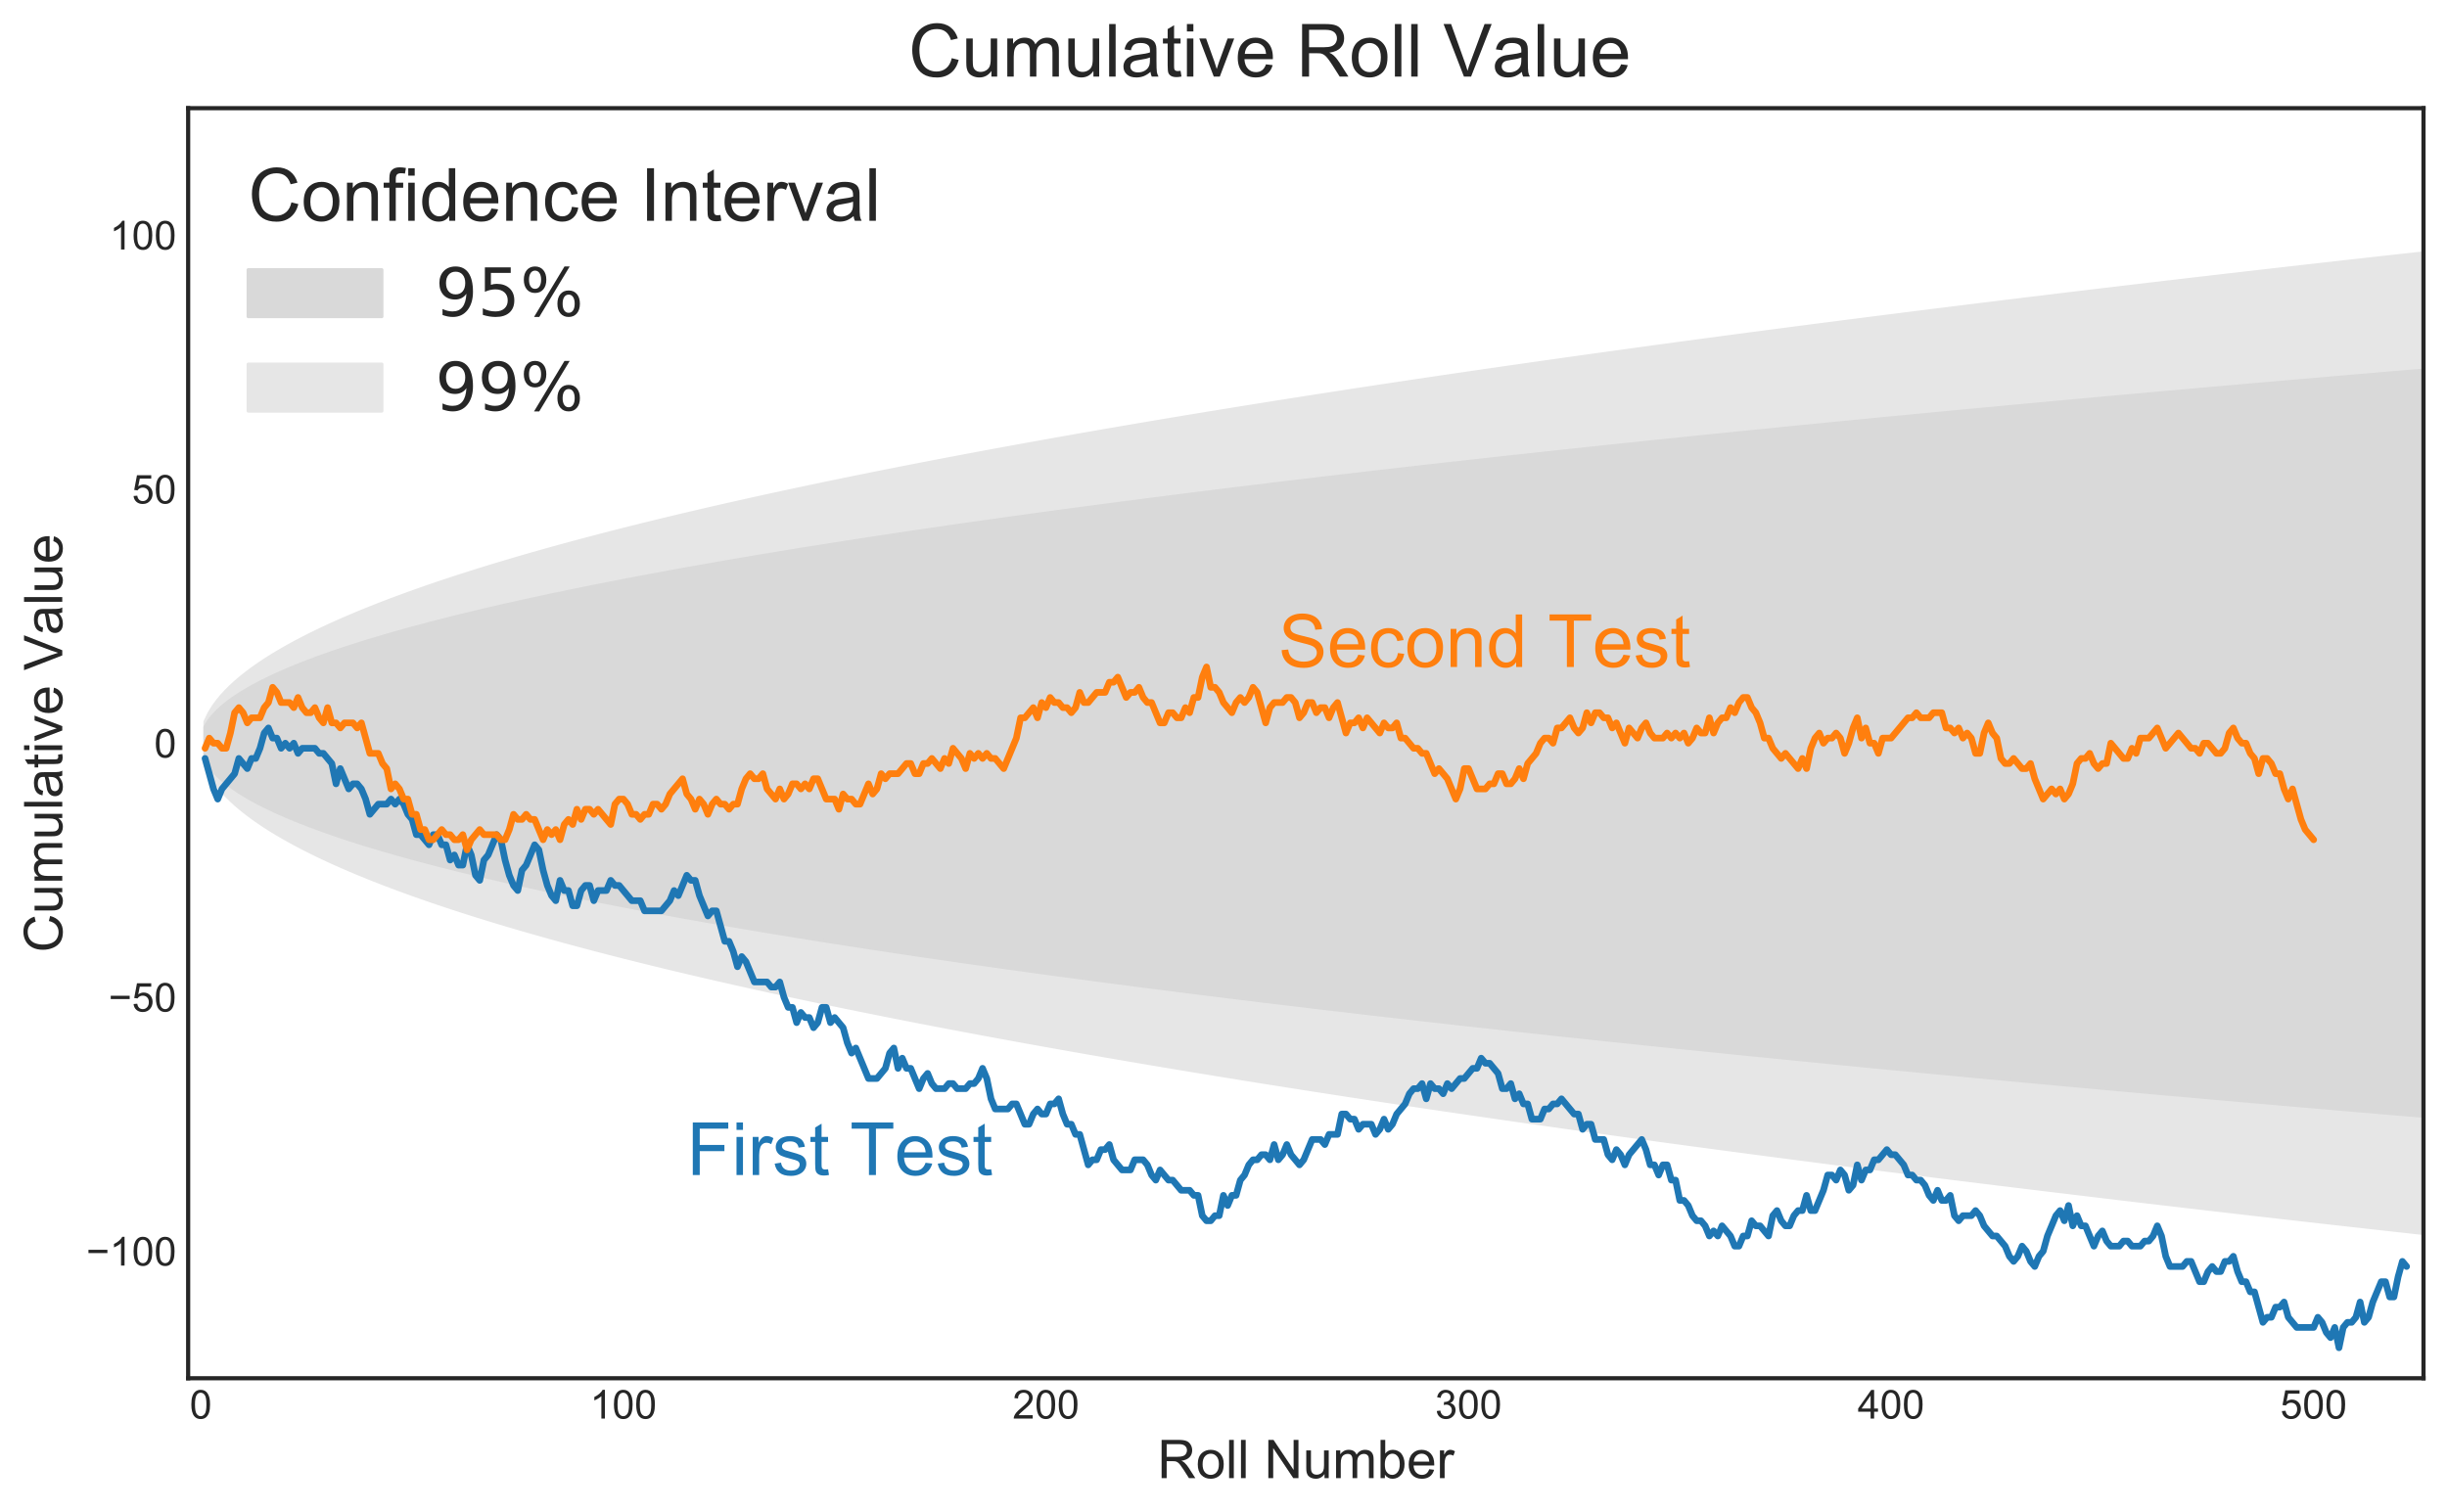<?xml version="1.0" encoding="utf-8" standalone="no"?>
<!DOCTYPE svg PUBLIC "-//W3C//DTD SVG 1.1//EN"
  "http://www.w3.org/Graphics/SVG/1.1/DTD/svg11.dtd">
<!-- Created with matplotlib (http://matplotlib.org/) -->
<svg height="453pt" version="1.1" viewBox="0 0 733 453" width="733pt" xmlns="http://www.w3.org/2000/svg" xmlns:xlink="http://www.w3.org/1999/xlink">
 <defs>
  <style type="text/css">
*{stroke-linecap:butt;stroke-linejoin:round;}
  </style>
 </defs>
 <g id="figure_1">
  <g id="patch_1">
   <path d="M 0 453.227 
L 733.161 453.227 
L 733.161 0 
L 0 0 
z
" style="fill:#ffffff;"/>
  </g>
  <g id="axes_1">
   <g id="patch_2">
    <path d="M 56.361 412.92 
L 725.961 412.92 
L 725.961 32.4 
L 56.361 32.4 
z
" style="fill:#ffffff;"/>
   </g>
   <g id="PolyCollection_1">
    <defs>
     <path d="M 61.424 -236.97 
L 61.424 -224.164 
L 62.69 -221.512 
L 63.955 -219.477 
L 65.221 -217.761 
L 66.487 -216.25 
L 67.753 -214.883 
L 69.018 -213.627 
L 70.284 -212.457 
L 71.55 -211.359 
L 72.816 -210.32 
L 74.082 -209.331 
L 75.347 -208.387 
L 76.613 -207.481 
L 77.879 -206.61 
L 79.145 -205.769 
L 80.411 -204.956 
L 81.676 -204.168 
L 82.942 -203.402 
L 84.208 -202.658 
L 85.474 -201.933 
L 86.739 -201.226 
L 88.005 -200.535 
L 89.271 -199.86 
L 90.537 -199.2 
L 91.803 -198.553 
L 93.068 -197.919 
L 94.334 -197.297 
L 95.6 -196.687 
L 96.866 -196.087 
L 98.132 -195.497 
L 99.397 -194.918 
L 100.663 -194.347 
L 101.929 -193.786 
L 103.195 -193.233 
L 104.46 -192.688 
L 105.726 -192.15 
L 106.992 -191.62 
L 108.258 -191.098 
L 109.524 -190.582 
L 110.789 -190.072 
L 112.055 -189.569 
L 113.321 -189.072 
L 114.587 -188.581 
L 115.852 -188.096 
L 117.118 -187.616 
L 118.384 -187.141 
L 119.65 -186.672 
L 120.916 -186.207 
L 122.181 -185.748 
L 123.447 -185.292 
L 124.713 -184.842 
L 125.979 -184.396 
L 127.245 -183.954 
L 128.51 -183.516 
L 129.776 -183.083 
L 131.042 -182.653 
L 132.308 -182.227 
L 133.573 -181.805 
L 134.839 -181.386 
L 136.105 -180.971 
L 137.371 -180.56 
L 138.637 -180.151 
L 139.902 -179.746 
L 141.168 -179.345 
L 142.434 -178.946 
L 143.7 -178.551 
L 144.966 -178.158 
L 146.231 -177.768 
L 147.497 -177.381 
L 148.763 -176.997 
L 150.029 -176.616 
L 151.294 -176.238 
L 152.56 -175.862 
L 153.826 -175.488 
L 155.092 -175.117 
L 156.358 -174.749 
L 157.623 -174.383 
L 158.889 -174.019 
L 160.155 -173.658 
L 161.421 -173.299 
L 162.687 -172.942 
L 163.952 -172.587 
L 165.218 -172.235 
L 166.484 -171.885 
L 167.75 -171.536 
L 169.015 -171.19 
L 170.281 -170.846 
L 171.547 -170.504 
L 172.813 -170.163 
L 174.079 -169.825 
L 175.344 -169.488 
L 176.61 -169.154 
L 177.876 -168.821 
L 179.142 -168.49 
L 180.408 -168.16 
L 181.673 -167.833 
L 182.939 -167.507 
L 184.205 -167.183 
L 185.471 -166.86 
L 186.736 -166.539 
L 188.002 -166.22 
L 189.268 -165.902 
L 190.534 -165.586 
L 191.8 -165.271 
L 193.065 -164.958 
L 194.331 -164.646 
L 195.597 -164.336 
L 196.863 -164.027 
L 198.128 -163.72 
L 199.394 -163.414 
L 200.66 -163.11 
L 201.926 -162.806 
L 203.192 -162.505 
L 204.457 -162.204 
L 205.723 -161.905 
L 206.989 -161.607 
L 208.255 -161.31 
L 209.521 -161.015 
L 210.786 -160.721 
L 212.052 -160.428 
L 213.318 -160.136 
L 214.584 -159.846 
L 215.849 -159.557 
L 217.115 -159.269 
L 218.381 -158.982 
L 219.647 -158.696 
L 220.913 -158.411 
L 222.178 -158.128 
L 223.444 -157.845 
L 224.71 -157.564 
L 225.976 -157.284 
L 227.242 -157.005 
L 228.507 -156.727 
L 229.773 -156.449 
L 231.039 -156.173 
L 232.305 -155.898 
L 233.57 -155.624 
L 234.836 -155.351 
L 236.102 -155.079 
L 237.368 -154.808 
L 238.634 -154.538 
L 239.899 -154.269 
L 241.165 -154.001 
L 242.431 -153.734 
L 243.697 -153.467 
L 244.963 -153.202 
L 246.228 -152.937 
L 247.494 -152.674 
L 248.76 -152.411 
L 250.026 -152.149 
L 251.291 -151.888 
L 252.557 -151.628 
L 253.823 -151.369 
L 255.089 -151.111 
L 256.355 -150.853 
L 257.62 -150.596 
L 258.886 -150.34 
L 260.152 -150.085 
L 261.418 -149.831 
L 262.683 -149.578 
L 263.949 -149.325 
L 265.215 -149.073 
L 266.481 -148.822 
L 267.747 -148.571 
L 269.012 -148.322 
L 270.278 -148.073 
L 271.544 -147.825 
L 272.81 -147.578 
L 274.076 -147.331 
L 275.341 -147.085 
L 276.607 -146.84 
L 277.873 -146.595 
L 279.139 -146.352 
L 280.404 -146.109 
L 281.67 -145.866 
L 282.936 -145.625 
L 284.202 -145.384 
L 285.468 -145.143 
L 286.733 -144.904 
L 287.999 -144.665 
L 289.265 -144.426 
L 290.531 -144.189 
L 291.797 -143.952 
L 293.062 -143.716 
L 294.328 -143.48 
L 295.594 -143.245 
L 296.86 -143.01 
L 298.125 -142.777 
L 299.391 -142.543 
L 300.657 -142.311 
L 301.923 -142.079 
L 303.189 -141.848 
L 304.454 -141.617 
L 305.72 -141.387 
L 306.986 -141.157 
L 308.252 -140.928 
L 309.518 -140.7 
L 310.783 -140.472 
L 312.049 -140.245 
L 313.315 -140.018 
L 314.581 -139.792 
L 315.846 -139.566 
L 317.112 -139.341 
L 318.378 -139.117 
L 319.644 -138.893 
L 320.91 -138.67 
L 322.175 -138.447 
L 323.441 -138.225 
L 324.707 -138.003 
L 325.973 -137.782 
L 327.239 -137.561 
L 328.504 -137.341 
L 329.77 -137.122 
L 331.036 -136.902 
L 332.302 -136.684 
L 333.567 -136.466 
L 334.833 -136.248 
L 336.099 -136.031 
L 337.365 -135.815 
L 338.631 -135.598 
L 339.896 -135.383 
L 341.162 -135.168 
L 342.428 -134.953 
L 343.694 -134.739 
L 344.959 -134.525 
L 346.225 -134.312 
L 347.491 -134.099 
L 348.757 -133.887 
L 350.023 -133.675 
L 351.288 -133.464 
L 352.554 -133.253 
L 353.82 -133.043 
L 355.086 -132.833 
L 356.352 -132.623 
L 357.617 -132.414 
L 358.883 -132.206 
L 360.149 -131.998 
L 361.415 -131.79 
L 362.68 -131.582 
L 363.946 -131.376 
L 365.212 -131.169 
L 366.478 -130.963 
L 367.744 -130.758 
L 369.009 -130.552 
L 370.275 -130.348 
L 371.541 -130.143 
L 372.807 -129.939 
L 374.073 -129.736 
L 375.338 -129.533 
L 376.604 -129.33 
L 377.87 -129.128 
L 379.136 -128.926 
L 380.401 -128.725 
L 381.667 -128.524 
L 382.933 -128.323 
L 384.199 -128.123 
L 385.465 -127.923 
L 386.73 -127.723 
L 387.996 -127.524 
L 389.262 -127.325 
L 390.528 -127.127 
L 391.794 -126.929 
L 393.059 -126.731 
L 394.325 -126.534 
L 395.591 -126.337 
L 396.857 -126.141 
L 398.122 -125.945 
L 399.388 -125.749 
L 400.654 -125.554 
L 401.92 -125.359 
L 403.186 -125.164 
L 404.451 -124.97 
L 405.717 -124.776 
L 406.983 -124.582 
L 408.249 -124.389 
L 409.514 -124.196 
L 410.78 -124.004 
L 412.046 -123.811 
L 413.312 -123.62 
L 414.578 -123.428 
L 415.843 -123.237 
L 417.109 -123.046 
L 418.375 -122.856 
L 419.641 -122.666 
L 420.907 -122.476 
L 422.172 -122.286 
L 423.438 -122.097 
L 424.704 -121.908 
L 425.97 -121.72 
L 427.235 -121.532 
L 428.501 -121.344 
L 429.767 -121.156 
L 431.033 -120.969 
L 432.299 -120.782 
L 433.564 -120.596 
L 434.83 -120.41 
L 436.096 -120.224 
L 437.362 -120.038 
L 438.628 -119.853 
L 439.893 -119.668 
L 441.159 -119.483 
L 442.425 -119.299 
L 443.691 -119.115 
L 444.956 -118.931 
L 446.222 -118.747 
L 447.488 -118.564 
L 448.754 -118.381 
L 450.02 -118.199 
L 451.285 -118.017 
L 452.551 -117.835 
L 453.817 -117.653 
L 455.083 -117.471 
L 456.349 -117.29 
L 457.614 -117.11 
L 458.88 -116.929 
L 460.146 -116.749 
L 461.412 -116.569 
L 462.677 -116.389 
L 463.943 -116.21 
L 465.209 -116.031 
L 466.475 -115.852 
L 467.741 -115.673 
L 469.006 -115.495 
L 470.272 -115.317 
L 471.538 -115.139 
L 472.804 -114.962 
L 474.07 -114.785 
L 475.335 -114.608 
L 476.601 -114.431 
L 477.867 -114.255 
L 479.133 -114.079 
L 480.398 -113.903 
L 481.664 -113.727 
L 482.93 -113.552 
L 484.196 -113.377 
L 485.462 -113.202 
L 486.727 -113.028 
L 487.993 -112.853 
L 489.259 -112.679 
L 490.525 -112.506 
L 491.79 -112.332 
L 493.056 -112.159 
L 494.322 -111.986 
L 495.588 -111.813 
L 496.854 -111.641 
L 498.119 -111.469 
L 499.385 -111.297 
L 500.651 -111.125 
L 501.917 -110.953 
L 503.183 -110.782 
L 504.448 -110.611 
L 505.714 -110.44 
L 506.98 -110.27 
L 508.246 -110.1 
L 509.511 -109.929 
L 510.777 -109.76 
L 512.043 -109.59 
L 513.309 -109.421 
L 514.575 -109.252 
L 515.84 -109.083 
L 517.106 -108.914 
L 518.372 -108.746 
L 519.638 -108.578 
L 520.904 -108.41 
L 522.169 -108.242 
L 523.435 -108.075 
L 524.701 -107.908 
L 525.967 -107.741 
L 527.232 -107.574 
L 528.498 -107.407 
L 529.764 -107.241 
L 531.03 -107.075 
L 532.296 -106.909 
L 533.561 -106.743 
L 534.827 -106.578 
L 536.093 -106.413 
L 537.359 -106.248 
L 538.625 -106.083 
L 539.89 -105.918 
L 541.156 -105.754 
L 542.422 -105.59 
L 543.688 -105.426 
L 544.953 -105.262 
L 546.219 -105.099 
L 547.485 -104.936 
L 548.751 -104.772 
L 550.017 -104.61 
L 551.282 -104.447 
L 552.548 -104.285 
L 553.814 -104.122 
L 555.08 -103.96 
L 556.346 -103.799 
L 557.611 -103.637 
L 558.877 -103.476 
L 560.143 -103.314 
L 561.409 -103.153 
L 562.674 -102.993 
L 563.94 -102.832 
L 565.206 -102.672 
L 566.472 -102.512 
L 567.738 -102.352 
L 569.003 -102.192 
L 570.269 -102.032 
L 571.535 -101.873 
L 572.801 -101.714 
L 574.066 -101.555 
L 575.332 -101.396 
L 576.598 -101.237 
L 577.864 -101.079 
L 579.13 -100.921 
L 580.395 -100.763 
L 581.661 -100.605 
L 582.927 -100.447 
L 584.193 -100.29 
L 585.459 -100.133 
L 586.724 -99.976 
L 587.99 -99.819 
L 589.256 -99.662 
L 590.522 -99.506 
L 591.787 -99.349 
L 593.053 -99.193 
L 594.319 -99.037 
L 595.585 -98.881 
L 596.851 -98.726 
L 598.116 -98.57 
L 599.382 -98.415 
L 600.648 -98.26 
L 601.914 -98.105 
L 603.18 -97.951 
L 604.445 -97.796 
L 605.711 -97.642 
L 606.977 -97.488 
L 608.243 -97.334 
L 609.508 -97.18 
L 610.774 -97.027 
L 612.04 -96.873 
L 613.306 -96.72 
L 614.572 -96.567 
L 615.837 -96.414 
L 617.103 -96.261 
L 618.369 -96.109 
L 619.635 -95.956 
L 620.901 -95.804 
L 622.166 -95.652 
L 623.432 -95.5 
L 624.698 -95.349 
L 625.964 -95.197 
L 627.229 -95.046 
L 628.495 -94.895 
L 629.761 -94.744 
L 631.027 -94.593 
L 632.293 -94.442 
L 633.558 -94.292 
L 634.824 -94.141 
L 636.09 -93.991 
L 637.356 -93.841 
L 638.621 -93.691 
L 639.887 -93.542 
L 641.153 -93.392 
L 642.419 -93.243 
L 643.685 -93.094 
L 644.95 -92.945 
L 646.216 -92.796 
L 647.482 -92.647 
L 648.748 -92.499 
L 650.014 -92.35 
L 651.279 -92.202 
L 652.545 -92.054 
L 653.811 -91.906 
L 655.077 -91.758 
L 656.342 -91.611 
L 657.608 -91.463 
L 658.874 -91.316 
L 660.14 -91.169 
L 661.406 -91.022 
L 662.671 -90.875 
L 663.937 -90.728 
L 665.203 -90.582 
L 666.469 -90.435 
L 667.735 -90.289 
L 669 -90.143 
L 670.266 -89.997 
L 671.532 -89.852 
L 672.798 -89.706 
L 674.063 -89.561 
L 675.329 -89.415 
L 676.595 -89.27 
L 677.861 -89.125 
L 679.127 -88.98 
L 680.392 -88.836 
L 681.658 -88.691 
L 682.924 -88.547 
L 684.19 -88.402 
L 685.456 -88.258 
L 686.721 -88.114 
L 687.987 -87.97 
L 689.253 -87.827 
L 690.519 -87.683 
L 691.784 -87.54 
L 693.05 -87.397 
L 694.316 -87.254 
L 695.582 -87.111 
L 696.848 -86.968 
L 698.113 -86.825 
L 699.379 -86.683 
L 700.645 -86.54 
L 701.911 -86.398 
L 703.177 -86.256 
L 704.442 -86.114 
L 705.708 -85.972 
L 706.974 -85.83 
L 708.24 -85.689 
L 709.505 -85.547 
L 710.771 -85.406 
L 712.037 -85.265 
L 713.303 -85.124 
L 714.569 -84.983 
L 715.834 -84.842 
L 717.1 -84.702 
L 718.366 -84.561 
L 719.632 -84.421 
L 720.897 -84.281 
L 722.163 -84.141 
L 723.429 -84.001 
L 724.695 -83.861 
L 725.961 -83.721 
L 725.961 -377.412 
L 725.961 -377.412 
L 724.695 -377.273 
L 723.429 -377.133 
L 722.163 -376.993 
L 720.897 -376.853 
L 719.632 -376.713 
L 718.366 -376.572 
L 717.1 -376.432 
L 715.834 -376.291 
L 714.569 -376.151 
L 713.303 -376.01 
L 712.037 -375.869 
L 710.771 -375.728 
L 709.505 -375.586 
L 708.24 -375.445 
L 706.974 -375.303 
L 705.708 -375.162 
L 704.442 -375.02 
L 703.177 -374.878 
L 701.911 -374.736 
L 700.645 -374.594 
L 699.379 -374.451 
L 698.113 -374.309 
L 696.848 -374.166 
L 695.582 -374.023 
L 694.316 -373.88 
L 693.05 -373.737 
L 691.784 -373.594 
L 690.519 -373.45 
L 689.253 -373.307 
L 687.987 -373.163 
L 686.721 -373.019 
L 685.456 -372.875 
L 684.19 -372.731 
L 682.924 -372.587 
L 681.658 -372.443 
L 680.392 -372.298 
L 679.127 -372.153 
L 677.861 -372.009 
L 676.595 -371.864 
L 675.329 -371.718 
L 674.063 -371.573 
L 672.798 -371.428 
L 671.532 -371.282 
L 670.266 -371.136 
L 669 -370.991 
L 667.735 -370.844 
L 666.469 -370.698 
L 665.203 -370.552 
L 663.937 -370.405 
L 662.671 -370.259 
L 661.406 -370.112 
L 660.14 -369.965 
L 658.874 -369.818 
L 657.608 -369.671 
L 656.342 -369.523 
L 655.077 -369.376 
L 653.811 -369.228 
L 652.545 -369.08 
L 651.279 -368.932 
L 650.014 -368.784 
L 648.748 -368.635 
L 647.482 -368.487 
L 646.216 -368.338 
L 644.95 -368.189 
L 643.685 -368.04 
L 642.419 -367.891 
L 641.153 -367.742 
L 639.887 -367.592 
L 638.621 -367.442 
L 637.356 -367.293 
L 636.09 -367.143 
L 634.824 -366.992 
L 633.558 -366.842 
L 632.293 -366.692 
L 631.027 -366.541 
L 629.761 -366.39 
L 628.495 -366.239 
L 627.229 -366.088 
L 625.964 -365.937 
L 624.698 -365.785 
L 623.432 -365.633 
L 622.166 -365.482 
L 620.901 -365.33 
L 619.635 -365.177 
L 618.369 -365.025 
L 617.103 -364.872 
L 615.837 -364.72 
L 614.572 -364.567 
L 613.306 -364.414 
L 612.04 -364.261 
L 610.774 -364.107 
L 609.508 -363.954 
L 608.243 -363.8 
L 606.977 -363.646 
L 605.711 -363.492 
L 604.445 -363.337 
L 603.18 -363.183 
L 601.914 -363.028 
L 600.648 -362.874 
L 599.382 -362.718 
L 598.116 -362.563 
L 596.851 -362.408 
L 595.585 -362.252 
L 594.319 -362.097 
L 593.053 -361.941 
L 591.787 -361.785 
L 590.522 -361.628 
L 589.256 -361.472 
L 587.99 -361.315 
L 586.724 -361.158 
L 585.459 -361.001 
L 584.193 -360.844 
L 582.927 -360.686 
L 581.661 -360.529 
L 580.395 -360.371 
L 579.13 -360.213 
L 577.864 -360.055 
L 576.598 -359.896 
L 575.332 -359.738 
L 574.066 -359.579 
L 572.801 -359.42 
L 571.535 -359.261 
L 570.269 -359.102 
L 569.003 -358.942 
L 567.738 -358.782 
L 566.472 -358.622 
L 565.206 -358.462 
L 563.94 -358.302 
L 562.674 -358.141 
L 561.409 -357.98 
L 560.143 -357.819 
L 558.877 -357.658 
L 557.611 -357.497 
L 556.346 -357.335 
L 555.08 -357.173 
L 553.814 -357.011 
L 552.548 -356.849 
L 551.282 -356.687 
L 550.017 -356.524 
L 548.751 -356.361 
L 547.485 -356.198 
L 546.219 -356.035 
L 544.953 -355.871 
L 543.688 -355.708 
L 542.422 -355.544 
L 541.156 -355.38 
L 539.89 -355.215 
L 538.625 -355.051 
L 537.359 -354.886 
L 536.093 -354.721 
L 534.827 -354.556 
L 533.561 -354.39 
L 532.296 -354.225 
L 531.03 -354.059 
L 529.764 -353.893 
L 528.498 -353.727 
L 527.232 -353.56 
L 525.967 -353.393 
L 524.701 -353.226 
L 523.435 -353.059 
L 522.169 -352.892 
L 520.904 -352.724 
L 519.638 -352.556 
L 518.372 -352.388 
L 517.106 -352.219 
L 515.84 -352.051 
L 514.575 -351.882 
L 513.309 -351.713 
L 512.043 -351.544 
L 510.777 -351.374 
L 509.511 -351.204 
L 508.246 -351.034 
L 506.98 -350.864 
L 505.714 -350.693 
L 504.448 -350.523 
L 503.183 -350.352 
L 501.917 -350.18 
L 500.651 -350.009 
L 499.385 -349.837 
L 498.119 -349.665 
L 496.854 -349.493 
L 495.588 -349.321 
L 494.322 -349.148 
L 493.056 -348.975 
L 491.79 -348.802 
L 490.525 -348.628 
L 489.259 -348.454 
L 487.993 -348.28 
L 486.727 -348.106 
L 485.462 -347.932 
L 484.196 -347.757 
L 482.93 -347.582 
L 481.664 -347.406 
L 480.398 -347.231 
L 479.133 -347.055 
L 477.867 -346.879 
L 476.601 -346.703 
L 475.335 -346.526 
L 474.07 -346.349 
L 472.804 -346.172 
L 471.538 -345.994 
L 470.272 -345.817 
L 469.006 -345.639 
L 467.741 -345.46 
L 466.475 -345.282 
L 465.209 -345.103 
L 463.943 -344.924 
L 462.677 -344.745 
L 461.412 -344.565 
L 460.146 -344.385 
L 458.88 -344.205 
L 457.614 -344.024 
L 456.349 -343.843 
L 455.083 -343.662 
L 453.817 -343.481 
L 452.551 -343.299 
L 451.285 -343.117 
L 450.02 -342.935 
L 448.754 -342.752 
L 447.488 -342.57 
L 446.222 -342.386 
L 444.956 -342.203 
L 443.691 -342.019 
L 442.425 -341.835 
L 441.159 -341.651 
L 439.893 -341.466 
L 438.628 -341.281 
L 437.362 -341.096 
L 436.096 -340.91 
L 434.83 -340.724 
L 433.564 -340.538 
L 432.299 -340.351 
L 431.033 -340.165 
L 429.767 -339.977 
L 428.501 -339.79 
L 427.235 -339.602 
L 425.97 -339.414 
L 424.704 -339.225 
L 423.438 -339.037 
L 422.172 -338.847 
L 420.907 -338.658 
L 419.641 -338.468 
L 418.375 -338.278 
L 417.109 -338.088 
L 415.843 -337.897 
L 414.578 -337.706 
L 413.312 -337.514 
L 412.046 -337.322 
L 410.78 -337.13 
L 409.514 -336.938 
L 408.249 -336.745 
L 406.983 -336.552 
L 405.717 -336.358 
L 404.451 -336.164 
L 403.186 -335.97 
L 401.92 -335.775 
L 400.654 -335.58 
L 399.388 -335.385 
L 398.122 -335.189 
L 396.857 -334.993 
L 395.591 -334.796 
L 394.325 -334.6 
L 393.059 -334.402 
L 391.794 -334.205 
L 390.528 -334.007 
L 389.262 -333.808 
L 387.996 -333.61 
L 386.73 -333.411 
L 385.465 -333.211 
L 384.199 -333.011 
L 382.933 -332.811 
L 381.667 -332.61 
L 380.401 -332.409 
L 379.136 -332.208 
L 377.87 -332.006 
L 376.604 -331.804 
L 375.338 -331.601 
L 374.073 -331.398 
L 372.807 -331.194 
L 371.541 -330.99 
L 370.275 -330.786 
L 369.009 -330.581 
L 367.744 -330.376 
L 366.478 -330.171 
L 365.212 -329.965 
L 363.946 -329.758 
L 362.68 -329.551 
L 361.415 -329.344 
L 360.149 -329.136 
L 358.883 -328.928 
L 357.617 -328.719 
L 356.352 -328.51 
L 355.086 -328.301 
L 353.82 -328.091 
L 352.554 -327.881 
L 351.288 -327.67 
L 350.023 -327.458 
L 348.757 -327.247 
L 347.491 -327.034 
L 346.225 -326.822 
L 344.959 -326.608 
L 343.694 -326.395 
L 342.428 -326.181 
L 341.162 -325.966 
L 339.896 -325.751 
L 338.631 -325.535 
L 337.365 -325.319 
L 336.099 -325.103 
L 334.833 -324.886 
L 333.567 -324.668 
L 332.302 -324.45 
L 331.036 -324.231 
L 329.77 -324.012 
L 328.504 -323.793 
L 327.239 -323.572 
L 325.973 -323.352 
L 324.707 -323.131 
L 323.441 -322.909 
L 322.175 -322.687 
L 320.91 -322.464 
L 319.644 -322.241 
L 318.378 -322.017 
L 317.112 -321.792 
L 315.846 -321.567 
L 314.581 -321.342 
L 313.315 -321.116 
L 312.049 -320.889 
L 310.783 -320.662 
L 309.518 -320.434 
L 308.252 -320.206 
L 306.986 -319.977 
L 305.72 -319.747 
L 304.454 -319.517 
L 303.189 -319.286 
L 301.923 -319.055 
L 300.657 -318.823 
L 299.391 -318.59 
L 298.125 -318.357 
L 296.86 -318.123 
L 295.594 -317.889 
L 294.328 -317.654 
L 293.062 -317.418 
L 291.797 -317.182 
L 290.531 -316.945 
L 289.265 -316.707 
L 287.999 -316.469 
L 286.733 -316.23 
L 285.468 -315.99 
L 284.202 -315.75 
L 282.936 -315.509 
L 281.67 -315.268 
L 280.404 -315.025 
L 279.139 -314.782 
L 277.873 -314.538 
L 276.607 -314.294 
L 275.341 -314.049 
L 274.076 -313.803 
L 272.81 -313.556 
L 271.544 -313.309 
L 270.278 -313.061 
L 269.012 -312.812 
L 267.747 -312.562 
L 266.481 -312.312 
L 265.215 -312.061 
L 263.949 -311.809 
L 262.683 -311.556 
L 261.418 -311.303 
L 260.152 -311.048 
L 258.886 -310.793 
L 257.62 -310.537 
L 256.355 -310.281 
L 255.089 -310.023 
L 253.823 -309.765 
L 252.557 -309.505 
L 251.291 -309.245 
L 250.026 -308.984 
L 248.76 -308.723 
L 247.494 -308.46 
L 246.228 -308.196 
L 244.963 -307.932 
L 243.697 -307.666 
L 242.431 -307.4 
L 241.165 -307.133 
L 239.899 -306.865 
L 238.634 -306.596 
L 237.368 -306.325 
L 236.102 -306.054 
L 234.836 -305.782 
L 233.57 -305.509 
L 232.305 -305.235 
L 231.039 -304.96 
L 229.773 -304.684 
L 228.507 -304.407 
L 227.242 -304.129 
L 225.976 -303.85 
L 224.71 -303.57 
L 223.444 -303.288 
L 222.178 -303.006 
L 220.913 -302.722 
L 219.647 -302.438 
L 218.381 -302.152 
L 217.115 -301.865 
L 215.849 -301.577 
L 214.584 -301.288 
L 213.318 -300.997 
L 212.052 -300.706 
L 210.786 -300.413 
L 209.521 -300.119 
L 208.255 -299.823 
L 206.989 -299.527 
L 205.723 -299.229 
L 204.457 -298.93 
L 203.192 -298.629 
L 201.926 -298.327 
L 200.66 -298.024 
L 199.394 -297.72 
L 198.128 -297.414 
L 196.863 -297.106 
L 195.597 -296.798 
L 194.331 -296.487 
L 193.065 -296.176 
L 191.8 -295.863 
L 190.534 -295.548 
L 189.268 -295.232 
L 188.002 -294.914 
L 186.736 -294.595 
L 185.471 -294.274 
L 184.205 -293.951 
L 182.939 -293.627 
L 181.673 -293.301 
L 180.408 -292.973 
L 179.142 -292.644 
L 177.876 -292.313 
L 176.61 -291.98 
L 175.344 -291.645 
L 174.079 -291.309 
L 172.813 -290.97 
L 171.547 -290.63 
L 170.281 -290.288 
L 169.015 -289.944 
L 167.75 -289.597 
L 166.484 -289.249 
L 165.218 -288.899 
L 163.952 -288.546 
L 162.687 -288.192 
L 161.421 -287.835 
L 160.155 -287.476 
L 158.889 -287.115 
L 157.623 -286.751 
L 156.358 -286.385 
L 155.092 -286.016 
L 153.826 -285.646 
L 152.56 -285.272 
L 151.294 -284.896 
L 150.029 -284.518 
L 148.763 -284.136 
L 147.497 -283.752 
L 146.231 -283.365 
L 144.966 -282.976 
L 143.7 -282.583 
L 142.434 -282.188 
L 141.168 -281.789 
L 139.902 -281.387 
L 138.637 -280.982 
L 137.371 -280.574 
L 136.105 -280.162 
L 134.839 -279.747 
L 133.573 -279.329 
L 132.308 -278.907 
L 131.042 -278.481 
L 129.776 -278.051 
L 128.51 -277.617 
L 127.245 -277.18 
L 125.979 -276.738 
L 124.713 -276.292 
L 123.447 -275.841 
L 122.181 -275.386 
L 120.916 -274.927 
L 119.65 -274.462 
L 118.384 -273.993 
L 117.118 -273.518 
L 115.852 -273.038 
L 114.587 -272.553 
L 113.321 -272.062 
L 112.055 -271.565 
L 110.789 -271.062 
L 109.524 -270.552 
L 108.258 -270.036 
L 106.992 -269.513 
L 105.726 -268.983 
L 104.46 -268.446 
L 103.195 -267.901 
L 101.929 -267.348 
L 100.663 -266.786 
L 99.397 -266.216 
L 98.132 -265.636 
L 96.866 -265.047 
L 95.6 -264.447 
L 94.334 -263.837 
L 93.068 -263.215 
L 91.803 -262.581 
L 90.537 -261.934 
L 89.271 -261.273 
L 88.005 -260.599 
L 86.739 -259.908 
L 85.474 -259.201 
L 84.208 -258.476 
L 82.942 -257.732 
L 81.676 -256.966 
L 80.411 -256.178 
L 79.145 -255.365 
L 77.879 -254.524 
L 76.613 -253.652 
L 75.347 -252.747 
L 74.082 -251.802 
L 72.816 -250.814 
L 71.55 -249.775 
L 70.284 -248.677 
L 69.018 -247.507 
L 67.753 -246.25 
L 66.487 -244.884 
L 65.221 -243.372 
L 63.955 -241.657 
L 62.69 -239.622 
L 61.424 -236.97 
z
" id="m52b22d668b" style="stroke:#e6e6e6;"/>
    </defs>
    <g clip-path="url(#p9812f12851)">
     <use style="fill:#e6e6e6;stroke:#e6e6e6;" x="0" xlink:href="#m52b22d668b" y="453.227"/>
    </g>
   </g>
   <g id="PolyCollection_2">
    <defs>
     <path d="M 61.424 -235.439 
L 61.424 -225.695 
L 62.69 -223.677 
L 63.955 -222.129 
L 65.221 -220.824 
L 66.487 -219.673 
L 67.753 -218.634 
L 69.018 -217.678 
L 70.284 -216.788 
L 71.55 -215.952 
L 72.816 -215.161 
L 74.082 -214.409 
L 75.347 -213.691 
L 76.613 -213.002 
L 77.879 -212.339 
L 79.145 -211.699 
L 80.411 -211.08 
L 81.676 -210.48 
L 82.942 -209.898 
L 84.208 -209.332 
L 85.474 -208.78 
L 86.739 -208.242 
L 88.005 -207.717 
L 89.271 -207.203 
L 90.537 -206.701 
L 91.803 -206.209 
L 93.068 -205.726 
L 94.334 -205.253 
L 95.6 -204.788 
L 96.866 -204.332 
L 98.132 -203.884 
L 99.397 -203.443 
L 100.663 -203.009 
L 101.929 -202.581 
L 103.195 -202.16 
L 104.46 -201.746 
L 105.726 -201.337 
L 106.992 -200.934 
L 108.258 -200.536 
L 109.524 -200.143 
L 110.789 -199.756 
L 112.055 -199.373 
L 113.321 -198.995 
L 114.587 -198.621 
L 115.852 -198.252 
L 117.118 -197.887 
L 118.384 -197.526 
L 119.65 -197.168 
L 120.916 -196.815 
L 122.181 -196.465 
L 123.447 -196.119 
L 124.713 -195.776 
L 125.979 -195.437 
L 127.245 -195.101 
L 128.51 -194.768 
L 129.776 -194.438 
L 131.042 -194.111 
L 132.308 -193.787 
L 133.573 -193.465 
L 134.839 -193.147 
L 136.105 -192.831 
L 137.371 -192.518 
L 138.637 -192.207 
L 139.902 -191.899 
L 141.168 -191.594 
L 142.434 -191.29 
L 143.7 -190.989 
L 144.966 -190.691 
L 146.231 -190.394 
L 147.497 -190.1 
L 148.763 -189.808 
L 150.029 -189.517 
L 151.294 -189.229 
L 152.56 -188.943 
L 153.826 -188.659 
L 155.092 -188.377 
L 156.358 -188.097 
L 157.623 -187.818 
L 158.889 -187.541 
L 160.155 -187.267 
L 161.421 -186.993 
L 162.687 -186.722 
L 163.952 -186.452 
L 165.218 -186.184 
L 166.484 -185.917 
L 167.75 -185.652 
L 169.015 -185.389 
L 170.281 -185.127 
L 171.547 -184.867 
L 172.813 -184.608 
L 174.079 -184.35 
L 175.344 -184.094 
L 176.61 -183.839 
L 177.876 -183.586 
L 179.142 -183.334 
L 180.408 -183.084 
L 181.673 -182.834 
L 182.939 -182.586 
L 184.205 -182.34 
L 185.471 -182.094 
L 186.736 -181.85 
L 188.002 -181.607 
L 189.268 -181.365 
L 190.534 -181.125 
L 191.8 -180.885 
L 193.065 -180.647 
L 194.331 -180.41 
L 195.597 -180.174 
L 196.863 -179.939 
L 198.128 -179.705 
L 199.394 -179.472 
L 200.66 -179.241 
L 201.926 -179.01 
L 203.192 -178.78 
L 204.457 -178.552 
L 205.723 -178.324 
L 206.989 -178.097 
L 208.255 -177.872 
L 209.521 -177.647 
L 210.786 -177.423 
L 212.052 -177.2 
L 213.318 -176.978 
L 214.584 -176.758 
L 215.849 -176.537 
L 217.115 -176.318 
L 218.381 -176.1 
L 219.647 -175.883 
L 220.913 -175.666 
L 222.178 -175.45 
L 223.444 -175.235 
L 224.71 -175.021 
L 225.976 -174.808 
L 227.242 -174.596 
L 228.507 -174.384 
L 229.773 -174.173 
L 231.039 -173.963 
L 232.305 -173.754 
L 233.57 -173.545 
L 234.836 -173.338 
L 236.102 -173.131 
L 237.368 -172.924 
L 238.634 -172.719 
L 239.899 -172.514 
L 241.165 -172.31 
L 242.431 -172.107 
L 243.697 -171.904 
L 244.963 -171.702 
L 246.228 -171.501 
L 247.494 -171.3 
L 248.76 -171.101 
L 250.026 -170.901 
L 251.291 -170.703 
L 252.557 -170.505 
L 253.823 -170.308 
L 255.089 -170.111 
L 256.355 -169.915 
L 257.62 -169.72 
L 258.886 -169.525 
L 260.152 -169.331 
L 261.418 -169.137 
L 262.683 -168.945 
L 263.949 -168.752 
L 265.215 -168.561 
L 266.481 -168.37 
L 267.747 -168.179 
L 269.012 -167.989 
L 270.278 -167.8 
L 271.544 -167.611 
L 272.81 -167.423 
L 274.076 -167.235 
L 275.341 -167.048 
L 276.607 -166.862 
L 277.873 -166.676 
L 279.139 -166.49 
L 280.404 -166.305 
L 281.67 -166.121 
L 282.936 -165.937 
L 284.202 -165.754 
L 285.468 -165.571 
L 286.733 -165.388 
L 287.999 -165.207 
L 289.265 -165.025 
L 290.531 -164.844 
L 291.797 -164.664 
L 293.062 -164.484 
L 294.328 -164.305 
L 295.594 -164.126 
L 296.86 -163.948 
L 298.125 -163.77 
L 299.391 -163.592 
L 300.657 -163.416 
L 301.923 -163.239 
L 303.189 -163.063 
L 304.454 -162.887 
L 305.72 -162.712 
L 306.986 -162.538 
L 308.252 -162.363 
L 309.518 -162.19 
L 310.783 -162.016 
L 312.049 -161.844 
L 313.315 -161.671 
L 314.581 -161.499 
L 315.846 -161.327 
L 317.112 -161.156 
L 318.378 -160.986 
L 319.644 -160.815 
L 320.91 -160.645 
L 322.175 -160.476 
L 323.441 -160.307 
L 324.707 -160.138 
L 325.973 -159.97 
L 327.239 -159.802 
L 328.504 -159.634 
L 329.77 -159.467 
L 331.036 -159.3 
L 332.302 -159.134 
L 333.567 -158.968 
L 334.833 -158.803 
L 336.099 -158.638 
L 337.365 -158.473 
L 338.631 -158.308 
L 339.896 -158.144 
L 341.162 -157.981 
L 342.428 -157.817 
L 343.694 -157.654 
L 344.959 -157.492 
L 346.225 -157.33 
L 347.491 -157.168 
L 348.757 -157.006 
L 350.023 -156.845 
L 351.288 -156.684 
L 352.554 -156.524 
L 353.82 -156.364 
L 355.086 -156.204 
L 356.352 -156.045 
L 357.617 -155.886 
L 358.883 -155.727 
L 360.149 -155.568 
L 361.415 -155.41 
L 362.68 -155.253 
L 363.946 -155.095 
L 365.212 -154.938 
L 366.478 -154.781 
L 367.744 -154.625 
L 369.009 -154.469 
L 370.275 -154.313 
L 371.541 -154.158 
L 372.807 -154.003 
L 374.073 -153.848 
L 375.338 -153.693 
L 376.604 -153.539 
L 377.87 -153.385 
L 379.136 -153.232 
L 380.401 -153.078 
L 381.667 -152.925 
L 382.933 -152.773 
L 384.199 -152.62 
L 385.465 -152.468 
L 386.73 -152.316 
L 387.996 -152.165 
L 389.262 -152.014 
L 390.528 -151.863 
L 391.794 -151.712 
L 393.059 -151.562 
L 394.325 -151.412 
L 395.591 -151.262 
L 396.857 -151.112 
L 398.122 -150.963 
L 399.388 -150.814 
L 400.654 -150.666 
L 401.92 -150.517 
L 403.186 -150.369 
L 404.451 -150.221 
L 405.717 -150.074 
L 406.983 -149.926 
L 408.249 -149.779 
L 409.514 -149.633 
L 410.78 -149.486 
L 412.046 -149.34 
L 413.312 -149.194 
L 414.578 -149.048 
L 415.843 -148.903 
L 417.109 -148.758 
L 418.375 -148.613 
L 419.641 -148.468 
L 420.907 -148.324 
L 422.172 -148.179 
L 423.438 -148.036 
L 424.704 -147.892 
L 425.97 -147.748 
L 427.235 -147.605 
L 428.501 -147.462 
L 429.767 -147.32 
L 431.033 -147.177 
L 432.299 -147.035 
L 433.564 -146.893 
L 434.83 -146.751 
L 436.096 -146.61 
L 437.362 -146.469 
L 438.628 -146.328 
L 439.893 -146.187 
L 441.159 -146.047 
L 442.425 -145.906 
L 443.691 -145.766 
L 444.956 -145.626 
L 446.222 -145.487 
L 447.488 -145.347 
L 448.754 -145.208 
L 450.02 -145.069 
L 451.285 -144.931 
L 452.551 -144.792 
L 453.817 -144.654 
L 455.083 -144.516 
L 456.349 -144.378 
L 457.614 -144.241 
L 458.88 -144.103 
L 460.146 -143.966 
L 461.412 -143.829 
L 462.677 -143.693 
L 463.943 -143.556 
L 465.209 -143.42 
L 466.475 -143.284 
L 467.741 -143.148 
L 469.006 -143.012 
L 470.272 -142.877 
L 471.538 -142.742 
L 472.804 -142.607 
L 474.07 -142.472 
L 475.335 -142.337 
L 476.601 -142.203 
L 477.867 -142.069 
L 479.133 -141.935 
L 480.398 -141.801 
L 481.664 -141.667 
L 482.93 -141.534 
L 484.196 -141.401 
L 485.462 -141.268 
L 486.727 -141.135 
L 487.993 -141.002 
L 489.259 -140.87 
L 490.525 -140.738 
L 491.79 -140.606 
L 493.056 -140.474 
L 494.322 -140.342 
L 495.588 -140.211 
L 496.854 -140.08 
L 498.119 -139.949 
L 499.385 -139.818 
L 500.651 -139.687 
L 501.917 -139.557 
L 503.183 -139.426 
L 504.448 -139.296 
L 505.714 -139.166 
L 506.98 -139.036 
L 508.246 -138.907 
L 509.511 -138.778 
L 510.777 -138.648 
L 512.043 -138.519 
L 513.309 -138.391 
L 514.575 -138.262 
L 515.84 -138.133 
L 517.106 -138.005 
L 518.372 -137.877 
L 519.638 -137.749 
L 520.904 -137.621 
L 522.169 -137.494 
L 523.435 -137.366 
L 524.701 -137.239 
L 525.967 -137.112 
L 527.232 -136.985 
L 528.498 -136.858 
L 529.764 -136.732 
L 531.03 -136.605 
L 532.296 -136.479 
L 533.561 -136.353 
L 534.827 -136.227 
L 536.093 -136.102 
L 537.359 -135.976 
L 538.625 -135.851 
L 539.89 -135.726 
L 541.156 -135.601 
L 542.422 -135.476 
L 543.688 -135.351 
L 544.953 -135.226 
L 546.219 -135.102 
L 547.485 -134.978 
L 548.751 -134.854 
L 550.017 -134.73 
L 551.282 -134.606 
L 552.548 -134.483 
L 553.814 -134.359 
L 555.08 -134.236 
L 556.346 -134.113 
L 557.611 -133.99 
L 558.877 -133.867 
L 560.143 -133.744 
L 561.409 -133.622 
L 562.674 -133.5 
L 563.94 -133.377 
L 565.206 -133.255 
L 566.472 -133.133 
L 567.738 -133.012 
L 569.003 -132.89 
L 570.269 -132.769 
L 571.535 -132.648 
L 572.801 -132.526 
L 574.066 -132.405 
L 575.332 -132.285 
L 576.598 -132.164 
L 577.864 -132.043 
L 579.13 -131.923 
L 580.395 -131.803 
L 581.661 -131.683 
L 582.927 -131.563 
L 584.193 -131.443 
L 585.459 -131.323 
L 586.724 -131.204 
L 587.99 -131.085 
L 589.256 -130.965 
L 590.522 -130.846 
L 591.787 -130.727 
L 593.053 -130.609 
L 594.319 -130.49 
L 595.585 -130.371 
L 596.851 -130.253 
L 598.116 -130.135 
L 599.382 -130.017 
L 600.648 -129.899 
L 601.914 -129.781 
L 603.18 -129.663 
L 604.445 -129.546 
L 605.711 -129.428 
L 606.977 -129.311 
L 608.243 -129.194 
L 609.508 -129.077 
L 610.774 -128.96 
L 612.04 -128.843 
L 613.306 -128.727 
L 614.572 -128.61 
L 615.837 -128.494 
L 617.103 -128.378 
L 618.369 -128.262 
L 619.635 -128.146 
L 620.901 -128.03 
L 622.166 -127.914 
L 623.432 -127.799 
L 624.698 -127.683 
L 625.964 -127.568 
L 627.229 -127.453 
L 628.495 -127.338 
L 629.761 -127.223 
L 631.027 -127.108 
L 632.293 -126.994 
L 633.558 -126.879 
L 634.824 -126.765 
L 636.09 -126.651 
L 637.356 -126.536 
L 638.621 -126.422 
L 639.887 -126.309 
L 641.153 -126.195 
L 642.419 -126.081 
L 643.685 -125.968 
L 644.95 -125.854 
L 646.216 -125.741 
L 647.482 -125.628 
L 648.748 -125.515 
L 650.014 -125.402 
L 651.279 -125.289 
L 652.545 -125.177 
L 653.811 -125.064 
L 655.077 -124.952 
L 656.342 -124.839 
L 657.608 -124.727 
L 658.874 -124.615 
L 660.14 -124.503 
L 661.406 -124.391 
L 662.671 -124.28 
L 663.937 -124.168 
L 665.203 -124.057 
L 666.469 -123.945 
L 667.735 -123.834 
L 669 -123.723 
L 670.266 -123.612 
L 671.532 -123.501 
L 672.798 -123.39 
L 674.063 -123.279 
L 675.329 -123.169 
L 676.595 -123.058 
L 677.861 -122.948 
L 679.127 -122.838 
L 680.392 -122.728 
L 681.658 -122.618 
L 682.924 -122.508 
L 684.19 -122.398 
L 685.456 -122.289 
L 686.721 -122.179 
L 687.987 -122.07 
L 689.253 -121.96 
L 690.519 -121.851 
L 691.784 -121.742 
L 693.05 -121.633 
L 694.316 -121.524 
L 695.582 -121.415 
L 696.848 -121.307 
L 698.113 -121.198 
L 699.379 -121.09 
L 700.645 -120.981 
L 701.911 -120.873 
L 703.177 -120.765 
L 704.442 -120.657 
L 705.708 -120.549 
L 706.974 -120.441 
L 708.24 -120.334 
L 709.505 -120.226 
L 710.771 -120.118 
L 712.037 -120.011 
L 713.303 -119.904 
L 714.569 -119.797 
L 715.834 -119.69 
L 717.1 -119.583 
L 718.366 -119.476 
L 719.632 -119.369 
L 720.897 -119.262 
L 722.163 -119.156 
L 723.429 -119.049 
L 724.695 -118.943 
L 725.961 -118.837 
L 725.961 -342.297 
L 725.961 -342.297 
L 724.695 -342.191 
L 723.429 -342.085 
L 722.163 -341.978 
L 720.897 -341.871 
L 719.632 -341.765 
L 718.366 -341.658 
L 717.1 -341.551 
L 715.834 -341.444 
L 714.569 -341.337 
L 713.303 -341.23 
L 712.037 -341.123 
L 710.771 -341.015 
L 709.505 -340.908 
L 708.24 -340.8 
L 706.974 -340.692 
L 705.708 -340.585 
L 704.442 -340.477 
L 703.177 -340.369 
L 701.911 -340.261 
L 700.645 -340.152 
L 699.379 -340.044 
L 698.113 -339.936 
L 696.848 -339.827 
L 695.582 -339.718 
L 694.316 -339.61 
L 693.05 -339.501 
L 691.784 -339.392 
L 690.519 -339.283 
L 689.253 -339.173 
L 687.987 -339.064 
L 686.721 -338.955 
L 685.456 -338.845 
L 684.19 -338.736 
L 682.924 -338.626 
L 681.658 -338.516 
L 680.392 -338.406 
L 679.127 -338.296 
L 677.861 -338.186 
L 676.595 -338.075 
L 675.329 -337.965 
L 674.063 -337.854 
L 672.798 -337.744 
L 671.532 -337.633 
L 670.266 -337.522 
L 669 -337.411 
L 667.735 -337.3 
L 666.469 -337.189 
L 665.203 -337.077 
L 663.937 -336.966 
L 662.671 -336.854 
L 661.406 -336.742 
L 660.14 -336.631 
L 658.874 -336.519 
L 657.608 -336.407 
L 656.342 -336.294 
L 655.077 -336.182 
L 653.811 -336.07 
L 652.545 -335.957 
L 651.279 -335.845 
L 650.014 -335.732 
L 648.748 -335.619 
L 647.482 -335.506 
L 646.216 -335.393 
L 644.95 -335.279 
L 643.685 -335.166 
L 642.419 -335.053 
L 641.153 -334.939 
L 639.887 -334.825 
L 638.621 -334.711 
L 637.356 -334.597 
L 636.09 -334.483 
L 634.824 -334.369 
L 633.558 -334.255 
L 632.293 -334.14 
L 631.027 -334.025 
L 629.761 -333.911 
L 628.495 -333.796 
L 627.229 -333.681 
L 625.964 -333.566 
L 624.698 -333.45 
L 623.432 -333.335 
L 622.166 -333.219 
L 620.901 -333.104 
L 619.635 -332.988 
L 618.369 -332.872 
L 617.103 -332.756 
L 615.837 -332.64 
L 614.572 -332.523 
L 613.306 -332.407 
L 612.04 -332.29 
L 610.774 -332.174 
L 609.508 -332.057 
L 608.243 -331.94 
L 606.977 -331.823 
L 605.711 -331.705 
L 604.445 -331.588 
L 603.18 -331.47 
L 601.914 -331.353 
L 600.648 -331.235 
L 599.382 -331.117 
L 598.116 -330.999 
L 596.851 -330.881 
L 595.585 -330.762 
L 594.319 -330.644 
L 593.053 -330.525 
L 591.787 -330.406 
L 590.522 -330.287 
L 589.256 -330.168 
L 587.99 -330.049 
L 586.724 -329.93 
L 585.459 -329.81 
L 584.193 -329.691 
L 582.927 -329.571 
L 581.661 -329.451 
L 580.395 -329.331 
L 579.13 -329.211 
L 577.864 -329.09 
L 576.598 -328.97 
L 575.332 -328.849 
L 574.066 -328.728 
L 572.801 -328.607 
L 571.535 -328.486 
L 570.269 -328.365 
L 569.003 -328.244 
L 567.738 -328.122 
L 566.472 -328 
L 565.206 -327.878 
L 563.94 -327.756 
L 562.674 -327.634 
L 561.409 -327.512 
L 560.143 -327.389 
L 558.877 -327.267 
L 557.611 -327.144 
L 556.346 -327.021 
L 555.08 -326.898 
L 553.814 -326.775 
L 552.548 -326.651 
L 551.282 -326.528 
L 550.017 -326.404 
L 548.751 -326.28 
L 547.485 -326.156 
L 546.219 -326.032 
L 544.953 -325.907 
L 543.688 -325.783 
L 542.422 -325.658 
L 541.156 -325.533 
L 539.89 -325.408 
L 538.625 -325.283 
L 537.359 -325.158 
L 536.093 -325.032 
L 534.827 -324.906 
L 533.561 -324.781 
L 532.296 -324.654 
L 531.03 -324.528 
L 529.764 -324.402 
L 528.498 -324.275 
L 527.232 -324.149 
L 525.967 -324.022 
L 524.701 -323.895 
L 523.435 -323.767 
L 522.169 -323.64 
L 520.904 -323.512 
L 519.638 -323.385 
L 518.372 -323.257 
L 517.106 -323.129 
L 515.84 -323 
L 514.575 -322.872 
L 513.309 -322.743 
L 512.043 -322.614 
L 510.777 -322.485 
L 509.511 -322.356 
L 508.246 -322.227 
L 506.98 -322.097 
L 505.714 -321.968 
L 504.448 -321.838 
L 503.183 -321.707 
L 501.917 -321.577 
L 500.651 -321.447 
L 499.385 -321.316 
L 498.119 -321.185 
L 496.854 -321.054 
L 495.588 -320.923 
L 494.322 -320.791 
L 493.056 -320.66 
L 491.79 -320.528 
L 490.525 -320.396 
L 489.259 -320.264 
L 487.993 -320.131 
L 486.727 -319.999 
L 485.462 -319.866 
L 484.196 -319.733 
L 482.93 -319.6 
L 481.664 -319.467 
L 480.398 -319.333 
L 479.133 -319.199 
L 477.867 -319.065 
L 476.601 -318.931 
L 475.335 -318.797 
L 474.07 -318.662 
L 472.804 -318.527 
L 471.538 -318.392 
L 470.272 -318.257 
L 469.006 -318.122 
L 467.741 -317.986 
L 466.475 -317.85 
L 465.209 -317.714 
L 463.943 -317.578 
L 462.677 -317.441 
L 461.412 -317.305 
L 460.146 -317.168 
L 458.88 -317.03 
L 457.614 -316.893 
L 456.349 -316.756 
L 455.083 -316.618 
L 453.817 -316.48 
L 452.551 -316.341 
L 451.285 -316.203 
L 450.02 -316.064 
L 448.754 -315.925 
L 447.488 -315.786 
L 446.222 -315.647 
L 444.956 -315.507 
L 443.691 -315.368 
L 442.425 -315.227 
L 441.159 -315.087 
L 439.893 -314.947 
L 438.628 -314.806 
L 437.362 -314.665 
L 436.096 -314.524 
L 434.83 -314.382 
L 433.564 -314.241 
L 432.299 -314.099 
L 431.033 -313.956 
L 429.767 -313.814 
L 428.501 -313.671 
L 427.235 -313.528 
L 425.97 -313.385 
L 424.704 -313.242 
L 423.438 -313.098 
L 422.172 -312.954 
L 420.907 -312.81 
L 419.641 -312.666 
L 418.375 -312.521 
L 417.109 -312.376 
L 415.843 -312.231 
L 414.578 -312.086 
L 413.312 -311.94 
L 412.046 -311.794 
L 410.78 -311.648 
L 409.514 -311.501 
L 408.249 -311.354 
L 406.983 -311.207 
L 405.717 -311.06 
L 404.451 -310.913 
L 403.186 -310.765 
L 401.92 -310.617 
L 400.654 -310.468 
L 399.388 -310.32 
L 398.122 -310.171 
L 396.857 -310.021 
L 395.591 -309.872 
L 394.325 -309.722 
L 393.059 -309.572 
L 391.794 -309.422 
L 390.528 -309.271 
L 389.262 -309.12 
L 387.996 -308.969 
L 386.73 -308.817 
L 385.465 -308.666 
L 384.199 -308.514 
L 382.933 -308.361 
L 381.667 -308.209 
L 380.401 -308.056 
L 379.136 -307.902 
L 377.87 -307.749 
L 376.604 -307.595 
L 375.338 -307.441 
L 374.073 -307.286 
L 372.807 -307.131 
L 371.541 -306.976 
L 370.275 -306.821 
L 369.009 -306.665 
L 367.744 -306.509 
L 366.478 -306.352 
L 365.212 -306.196 
L 363.946 -306.038 
L 362.68 -305.881 
L 361.415 -305.723 
L 360.149 -305.565 
L 358.883 -305.407 
L 357.617 -305.248 
L 356.352 -305.089 
L 355.086 -304.93 
L 353.82 -304.77 
L 352.554 -304.61 
L 351.288 -304.449 
L 350.023 -304.289 
L 348.757 -304.127 
L 347.491 -303.966 
L 346.225 -303.804 
L 344.959 -303.642 
L 343.694 -303.479 
L 342.428 -303.316 
L 341.162 -303.153 
L 339.896 -302.989 
L 338.631 -302.825 
L 337.365 -302.661 
L 336.099 -302.496 
L 334.833 -302.331 
L 333.567 -302.166 
L 332.302 -302 
L 331.036 -301.833 
L 329.77 -301.667 
L 328.504 -301.499 
L 327.239 -301.332 
L 325.973 -301.164 
L 324.707 -300.996 
L 323.441 -300.827 
L 322.175 -300.658 
L 320.91 -300.489 
L 319.644 -300.319 
L 318.378 -300.148 
L 317.112 -299.977 
L 315.846 -299.806 
L 314.581 -299.635 
L 313.315 -299.463 
L 312.049 -299.29 
L 310.783 -299.117 
L 309.518 -298.944 
L 308.252 -298.77 
L 306.986 -298.596 
L 305.72 -298.421 
L 304.454 -298.246 
L 303.189 -298.071 
L 301.923 -297.895 
L 300.657 -297.718 
L 299.391 -297.541 
L 298.125 -297.364 
L 296.86 -297.186 
L 295.594 -297.008 
L 294.328 -296.829 
L 293.062 -296.649 
L 291.797 -296.47 
L 290.531 -296.289 
L 289.265 -296.108 
L 287.999 -295.927 
L 286.733 -295.745 
L 285.468 -295.563 
L 284.202 -295.38 
L 282.936 -295.197 
L 281.67 -295.013 
L 280.404 -294.829 
L 279.139 -294.644 
L 277.873 -294.458 
L 276.607 -294.272 
L 275.341 -294.086 
L 274.076 -293.899 
L 272.81 -293.711 
L 271.544 -293.523 
L 270.278 -293.334 
L 269.012 -293.145 
L 267.747 -292.955 
L 266.481 -292.764 
L 265.215 -292.573 
L 263.949 -292.381 
L 262.683 -292.189 
L 261.418 -291.996 
L 260.152 -291.803 
L 258.886 -291.609 
L 257.62 -291.414 
L 256.355 -291.219 
L 255.089 -291.023 
L 253.823 -290.826 
L 252.557 -290.629 
L 251.291 -290.431 
L 250.026 -290.232 
L 248.76 -290.033 
L 247.494 -289.833 
L 246.228 -289.633 
L 244.963 -289.431 
L 243.697 -289.23 
L 242.431 -289.027 
L 241.165 -288.824 
L 239.899 -288.62 
L 238.634 -288.415 
L 237.368 -288.209 
L 236.102 -288.003 
L 234.836 -287.796 
L 233.57 -287.588 
L 232.305 -287.38 
L 231.039 -287.171 
L 229.773 -286.961 
L 228.507 -286.75 
L 227.242 -286.538 
L 225.976 -286.326 
L 224.71 -286.112 
L 223.444 -285.898 
L 222.178 -285.684 
L 220.913 -285.468 
L 219.647 -285.251 
L 218.381 -285.034 
L 217.115 -284.816 
L 215.849 -284.596 
L 214.584 -284.376 
L 213.318 -284.155 
L 212.052 -283.933 
L 210.786 -283.711 
L 209.521 -283.487 
L 208.255 -283.262 
L 206.989 -283.036 
L 205.723 -282.81 
L 204.457 -282.582 
L 203.192 -282.353 
L 201.926 -282.124 
L 200.66 -281.893 
L 199.394 -281.661 
L 198.128 -281.429 
L 196.863 -281.195 
L 195.597 -280.96 
L 194.331 -280.724 
L 193.065 -280.487 
L 191.8 -280.248 
L 190.534 -280.009 
L 189.268 -279.768 
L 188.002 -279.527 
L 186.736 -279.284 
L 185.471 -279.039 
L 184.205 -278.794 
L 182.939 -278.547 
L 181.673 -278.299 
L 180.408 -278.05 
L 179.142 -277.799 
L 177.876 -277.548 
L 176.61 -277.294 
L 175.344 -277.04 
L 174.079 -276.784 
L 172.813 -276.526 
L 171.547 -276.267 
L 170.281 -276.007 
L 169.015 -275.745 
L 167.75 -275.481 
L 166.484 -275.216 
L 165.218 -274.95 
L 163.952 -274.682 
L 162.687 -274.412 
L 161.421 -274.14 
L 160.155 -273.867 
L 158.889 -273.592 
L 157.623 -273.316 
L 156.358 -273.037 
L 155.092 -272.757 
L 153.826 -272.475 
L 152.56 -272.19 
L 151.294 -271.904 
L 150.029 -271.616 
L 148.763 -271.326 
L 147.497 -271.034 
L 146.231 -270.74 
L 144.966 -270.443 
L 143.7 -270.145 
L 142.434 -269.844 
L 141.168 -269.54 
L 139.902 -269.235 
L 138.637 -268.926 
L 137.371 -268.616 
L 136.105 -268.303 
L 134.839 -267.987 
L 133.573 -267.668 
L 132.308 -267.347 
L 131.042 -267.023 
L 129.776 -266.696 
L 128.51 -266.366 
L 127.245 -266.033 
L 125.979 -265.697 
L 124.713 -265.358 
L 123.447 -265.015 
L 122.181 -264.669 
L 120.916 -264.319 
L 119.65 -263.965 
L 118.384 -263.608 
L 117.118 -263.247 
L 115.852 -262.882 
L 114.587 -262.513 
L 113.321 -262.139 
L 112.055 -261.761 
L 110.789 -261.378 
L 109.524 -260.99 
L 108.258 -260.598 
L 106.992 -260.2 
L 105.726 -259.797 
L 104.46 -259.388 
L 103.195 -258.973 
L 101.929 -258.552 
L 100.663 -258.125 
L 99.397 -257.691 
L 98.132 -257.25 
L 96.866 -256.802 
L 95.6 -256.345 
L 94.334 -255.881 
L 93.068 -255.408 
L 91.803 -254.925 
L 90.537 -254.433 
L 89.271 -253.931 
L 88.005 -253.417 
L 86.739 -252.892 
L 85.474 -252.354 
L 84.208 -251.802 
L 82.942 -251.236 
L 81.676 -250.653 
L 80.411 -250.054 
L 79.145 -249.435 
L 77.879 -248.795 
L 76.613 -248.132 
L 75.347 -247.443 
L 74.082 -246.724 
L 72.816 -245.972 
L 71.55 -245.182 
L 70.284 -244.346 
L 69.018 -243.456 
L 67.753 -242.5 
L 66.487 -241.46 
L 65.221 -240.31 
L 63.955 -239.005 
L 62.69 -237.456 
L 61.424 -235.439 
z
" id="m9d6c49b67d" style="stroke:#d9d9d9;"/>
    </defs>
    <g clip-path="url(#p9812f12851)">
     <use style="fill:#d9d9d9;stroke:#d9d9d9;" x="0" xlink:href="#m9d6c49b67d" y="453.227"/>
    </g>
   </g>
   <g id="matplotlib.axis_1">
    <g id="xtick_1">
     <g id="line2d_1"/>
     <g id="text_1">
      <!-- 0 -->
      <defs>
       <path d="M 4.156 35.297 
Q 4.156 48 6.766 55.734 
Q 9.375 63.484 14.516 67.672 
Q 19.672 71.875 27.484 71.875 
Q 33.25 71.875 37.594 69.547 
Q 41.938 67.234 44.766 62.859 
Q 47.609 58.5 49.219 52.219 
Q 50.828 45.953 50.828 35.297 
Q 50.828 22.703 48.234 14.969 
Q 45.656 7.234 40.5 3 
Q 35.359 -1.219 27.484 -1.219 
Q 17.141 -1.219 11.234 6.203 
Q 4.156 15.141 4.156 35.297 
z
M 13.188 35.297 
Q 13.188 17.672 17.312 11.828 
Q 21.438 6 27.484 6 
Q 33.547 6 37.672 11.859 
Q 41.797 17.719 41.797 35.297 
Q 41.797 52.984 37.672 58.781 
Q 33.547 64.594 27.391 64.594 
Q 21.344 64.594 17.719 59.469 
Q 13.188 52.938 13.188 35.297 
z
" id="ArialMT-30"/>
      </defs>
      <g style="fill:#262626;" transform="translate(56.821 425.009)scale(0.12 -0.12)">
       <use xlink:href="#ArialMT-30"/>
      </g>
     </g>
    </g>
    <g id="xtick_2">
     <g id="line2d_2"/>
     <g id="text_2">
      <!-- 100 -->
      <defs>
       <path d="M 37.25 0 
L 28.469 0 
L 28.469 56 
Q 25.297 52.984 20.141 49.953 
Q 14.984 46.922 10.891 45.406 
L 10.891 53.906 
Q 18.266 57.375 23.781 62.297 
Q 29.297 67.234 31.594 71.875 
L 37.25 71.875 
z
" id="ArialMT-31"/>
      </defs>
      <g style="fill:#262626;" transform="translate(176.727 425.009)scale(0.12 -0.12)">
       <use xlink:href="#ArialMT-31"/>
       <use x="55.615" xlink:href="#ArialMT-30"/>
       <use x="111.23" xlink:href="#ArialMT-30"/>
      </g>
     </g>
    </g>
    <g id="xtick_3">
     <g id="line2d_3"/>
     <g id="text_3">
      <!-- 200 -->
      <defs>
       <path d="M 50.344 8.453 
L 50.344 0 
L 3.031 0 
Q 2.938 3.172 4.047 6.109 
Q 5.859 10.938 9.828 15.625 
Q 13.812 20.312 21.344 26.469 
Q 33.016 36.031 37.109 41.625 
Q 41.219 47.219 41.219 52.203 
Q 41.219 57.422 37.469 61 
Q 33.734 64.594 27.734 64.594 
Q 21.391 64.594 17.578 60.781 
Q 13.766 56.984 13.719 50.25 
L 4.688 51.172 
Q 5.609 61.281 11.656 66.578 
Q 17.719 71.875 27.938 71.875 
Q 38.234 71.875 44.234 66.156 
Q 50.25 60.453 50.25 52 
Q 50.25 47.703 48.484 43.547 
Q 46.734 39.406 42.656 34.812 
Q 38.578 30.219 29.109 22.219 
Q 21.188 15.578 18.938 13.203 
Q 16.703 10.844 15.234 8.453 
z
" id="ArialMT-32"/>
      </defs>
      <g style="fill:#262626;" transform="translate(303.305 425.009)scale(0.12 -0.12)">
       <use xlink:href="#ArialMT-32"/>
       <use x="55.615" xlink:href="#ArialMT-30"/>
       <use x="111.23" xlink:href="#ArialMT-30"/>
      </g>
     </g>
    </g>
    <g id="xtick_4">
     <g id="line2d_4"/>
     <g id="text_4">
      <!-- 300 -->
      <defs>
       <path d="M 4.203 18.891 
L 12.984 20.062 
Q 14.5 12.594 18.141 9.297 
Q 21.781 6 27 6 
Q 33.203 6 37.469 10.297 
Q 41.75 14.594 41.75 20.953 
Q 41.75 27 37.797 30.922 
Q 33.844 34.859 27.734 34.859 
Q 25.25 34.859 21.531 33.891 
L 22.516 41.609 
Q 23.391 41.5 23.922 41.5 
Q 29.547 41.5 34.031 44.422 
Q 38.531 47.359 38.531 53.469 
Q 38.531 58.297 35.25 61.469 
Q 31.984 64.656 26.812 64.656 
Q 21.688 64.656 18.266 61.422 
Q 14.844 58.203 13.875 51.766 
L 5.078 53.328 
Q 6.688 62.156 12.391 67.016 
Q 18.109 71.875 26.609 71.875 
Q 32.469 71.875 37.391 69.359 
Q 42.328 66.844 44.938 62.5 
Q 47.562 58.156 47.562 53.266 
Q 47.562 48.641 45.062 44.828 
Q 42.578 41.016 37.703 38.766 
Q 44.047 37.312 47.562 32.688 
Q 51.078 28.078 51.078 21.141 
Q 51.078 11.766 44.234 5.25 
Q 37.406 -1.266 26.953 -1.266 
Q 17.531 -1.266 11.297 4.344 
Q 5.078 9.969 4.203 18.891 
z
" id="ArialMT-33"/>
      </defs>
      <g style="fill:#262626;" transform="translate(429.884 425.009)scale(0.12 -0.12)">
       <use xlink:href="#ArialMT-33"/>
       <use x="55.615" xlink:href="#ArialMT-30"/>
       <use x="111.23" xlink:href="#ArialMT-30"/>
      </g>
     </g>
    </g>
    <g id="xtick_5">
     <g id="line2d_5"/>
     <g id="text_5">
      <!-- 400 -->
      <defs>
       <path d="M 32.328 0 
L 32.328 17.141 
L 1.266 17.141 
L 1.266 25.203 
L 33.938 71.578 
L 41.109 71.578 
L 41.109 25.203 
L 50.781 25.203 
L 50.781 17.141 
L 41.109 17.141 
L 41.109 0 
z
M 32.328 25.203 
L 32.328 57.469 
L 9.906 25.203 
z
" id="ArialMT-34"/>
      </defs>
      <g style="fill:#262626;" transform="translate(556.462 425.009)scale(0.12 -0.12)">
       <use xlink:href="#ArialMT-34"/>
       <use x="55.615" xlink:href="#ArialMT-30"/>
       <use x="111.23" xlink:href="#ArialMT-30"/>
      </g>
     </g>
    </g>
    <g id="xtick_6">
     <g id="line2d_6"/>
     <g id="text_6">
      <!-- 500 -->
      <defs>
       <path d="M 4.156 18.75 
L 13.375 19.531 
Q 14.406 12.797 18.141 9.391 
Q 21.875 6 27.156 6 
Q 33.5 6 37.891 10.781 
Q 42.281 15.578 42.281 23.484 
Q 42.281 31 38.062 35.344 
Q 33.844 39.703 27 39.703 
Q 22.75 39.703 19.328 37.766 
Q 15.922 35.844 13.969 32.766 
L 5.719 33.844 
L 12.641 70.609 
L 48.25 70.609 
L 48.25 62.203 
L 19.672 62.203 
L 15.828 42.969 
Q 22.266 47.469 29.344 47.469 
Q 38.719 47.469 45.156 40.969 
Q 51.609 34.469 51.609 24.266 
Q 51.609 14.547 45.953 7.469 
Q 39.062 -1.219 27.156 -1.219 
Q 17.391 -1.219 11.203 4.25 
Q 5.031 9.719 4.156 18.75 
z
" id="ArialMT-35"/>
      </defs>
      <g style="fill:#262626;" transform="translate(683.041 425.009)scale(0.12 -0.12)">
       <use xlink:href="#ArialMT-35"/>
       <use x="55.615" xlink:href="#ArialMT-30"/>
       <use x="111.23" xlink:href="#ArialMT-30"/>
      </g>
     </g>
    </g>
    <g id="text_7">
     <!-- Roll Number -->
     <defs>
      <path d="M 7.859 0 
L 7.859 71.578 
L 39.594 71.578 
Q 49.172 71.578 54.141 69.641 
Q 59.125 67.719 62.109 62.828 
Q 65.094 57.953 65.094 52.047 
Q 65.094 44.438 60.156 39.203 
Q 55.219 33.984 44.922 32.562 
Q 48.688 30.766 50.641 29 
Q 54.781 25.203 58.5 19.484 
L 70.953 0 
L 59.031 0 
L 49.562 14.891 
Q 45.406 21.344 42.719 24.75 
Q 40.047 28.172 37.922 29.531 
Q 35.797 30.906 33.594 31.453 
Q 31.984 31.781 28.328 31.781 
L 17.328 31.781 
L 17.328 0 
z
M 17.328 39.984 
L 37.703 39.984 
Q 44.188 39.984 47.844 41.328 
Q 51.516 42.672 53.422 45.625 
Q 55.328 48.578 55.328 52.047 
Q 55.328 57.125 51.641 60.391 
Q 47.953 63.672 39.984 63.672 
L 17.328 63.672 
z
" id="ArialMT-52"/>
      <path d="M 3.328 25.922 
Q 3.328 40.328 11.328 47.266 
Q 18.016 53.031 27.641 53.031 
Q 38.328 53.031 45.109 46.016 
Q 51.906 39.016 51.906 26.656 
Q 51.906 16.656 48.906 10.906 
Q 45.906 5.172 40.156 2 
Q 34.422 -1.172 27.641 -1.172 
Q 16.75 -1.172 10.031 5.812 
Q 3.328 12.797 3.328 25.922 
z
M 12.359 25.922 
Q 12.359 15.969 16.703 11.016 
Q 21.047 6.062 27.641 6.062 
Q 34.188 6.062 38.531 11.031 
Q 42.875 16.016 42.875 26.219 
Q 42.875 35.844 38.5 40.797 
Q 34.125 45.75 27.641 45.75 
Q 21.047 45.75 16.703 40.812 
Q 12.359 35.891 12.359 25.922 
z
" id="ArialMT-6f"/>
      <path d="M 6.391 0 
L 6.391 71.578 
L 15.188 71.578 
L 15.188 0 
z
" id="ArialMT-6c"/>
      <path id="ArialMT-20"/>
      <path d="M 7.625 0 
L 7.625 71.578 
L 17.328 71.578 
L 54.938 15.375 
L 54.938 71.578 
L 64.016 71.578 
L 64.016 0 
L 54.297 0 
L 16.703 56.25 
L 16.703 0 
z
" id="ArialMT-4e"/>
      <path d="M 40.578 0 
L 40.578 7.625 
Q 34.516 -1.172 24.125 -1.172 
Q 19.531 -1.172 15.547 0.578 
Q 11.578 2.344 9.641 5 
Q 7.719 7.672 6.938 11.531 
Q 6.391 14.109 6.391 19.734 
L 6.391 51.859 
L 15.188 51.859 
L 15.188 23.094 
Q 15.188 16.219 15.719 13.812 
Q 16.547 10.359 19.234 8.375 
Q 21.922 6.391 25.875 6.391 
Q 29.828 6.391 33.297 8.422 
Q 36.766 10.453 38.203 13.938 
Q 39.656 17.438 39.656 24.078 
L 39.656 51.859 
L 48.438 51.859 
L 48.438 0 
z
" id="ArialMT-75"/>
      <path d="M 6.594 0 
L 6.594 51.859 
L 14.453 51.859 
L 14.453 44.578 
Q 16.891 48.391 20.938 50.703 
Q 25 53.031 30.172 53.031 
Q 35.938 53.031 39.625 50.641 
Q 43.312 48.25 44.828 43.953 
Q 50.984 53.031 60.844 53.031 
Q 68.562 53.031 72.703 48.75 
Q 76.859 44.484 76.859 35.594 
L 76.859 0 
L 68.109 0 
L 68.109 32.672 
Q 68.109 37.938 67.25 40.25 
Q 66.406 42.578 64.156 43.984 
Q 61.922 45.406 58.891 45.406 
Q 53.422 45.406 49.797 41.766 
Q 46.188 38.141 46.188 30.125 
L 46.188 0 
L 37.406 0 
L 37.406 33.688 
Q 37.406 39.547 35.25 42.469 
Q 33.109 45.406 28.219 45.406 
Q 24.516 45.406 21.359 43.453 
Q 18.219 41.5 16.797 37.734 
Q 15.375 33.984 15.375 26.906 
L 15.375 0 
z
" id="ArialMT-6d"/>
      <path d="M 14.703 0 
L 6.547 0 
L 6.547 71.578 
L 15.328 71.578 
L 15.328 46.047 
Q 20.906 53.031 29.547 53.031 
Q 34.328 53.031 38.594 51.094 
Q 42.875 49.172 45.625 45.672 
Q 48.391 42.188 49.953 37.25 
Q 51.516 32.328 51.516 26.703 
Q 51.516 13.375 44.922 6.094 
Q 38.328 -1.172 29.109 -1.172 
Q 19.922 -1.172 14.703 6.5 
z
M 14.594 26.312 
Q 14.594 17 17.141 12.844 
Q 21.297 6.062 28.375 6.062 
Q 34.125 6.062 38.328 11.062 
Q 42.531 16.062 42.531 25.984 
Q 42.531 36.141 38.5 40.969 
Q 34.469 45.797 28.766 45.797 
Q 23 45.797 18.797 40.797 
Q 14.594 35.797 14.594 26.312 
z
" id="ArialMT-62"/>
      <path d="M 42.094 16.703 
L 51.172 15.578 
Q 49.031 7.625 43.219 3.219 
Q 37.406 -1.172 28.375 -1.172 
Q 17 -1.172 10.328 5.828 
Q 3.656 12.844 3.656 25.484 
Q 3.656 38.578 10.391 45.797 
Q 17.141 53.031 27.875 53.031 
Q 38.281 53.031 44.875 45.953 
Q 51.469 38.875 51.469 26.031 
Q 51.469 25.25 51.422 23.688 
L 12.75 23.688 
Q 13.234 15.141 17.578 10.594 
Q 21.922 6.062 28.422 6.062 
Q 33.25 6.062 36.672 8.594 
Q 40.094 11.141 42.094 16.703 
z
M 13.234 30.906 
L 42.188 30.906 
Q 41.609 37.453 38.875 40.719 
Q 34.672 45.797 27.984 45.797 
Q 21.922 45.797 17.797 41.75 
Q 13.672 37.703 13.234 30.906 
z
" id="ArialMT-65"/>
      <path d="M 6.5 0 
L 6.5 51.859 
L 14.406 51.859 
L 14.406 44 
Q 17.438 49.516 20 51.266 
Q 22.562 53.031 25.641 53.031 
Q 30.078 53.031 34.672 50.203 
L 31.641 42.047 
Q 28.422 43.953 25.203 43.953 
Q 22.312 43.953 20.016 42.219 
Q 17.719 40.484 16.75 37.406 
Q 15.281 32.719 15.281 27.156 
L 15.281 0 
z
" id="ArialMT-72"/>
     </defs>
     <g style="fill:#262626;" transform="translate(346.706 442.847)scale(0.16 -0.16)">
      <use xlink:href="#ArialMT-52"/>
      <use x="72.217" xlink:href="#ArialMT-6f"/>
      <use x="127.832" xlink:href="#ArialMT-6c"/>
      <use x="150.049" xlink:href="#ArialMT-6c"/>
      <use x="172.266" xlink:href="#ArialMT-20"/>
      <use x="200.049" xlink:href="#ArialMT-4e"/>
      <use x="272.266" xlink:href="#ArialMT-75"/>
      <use x="327.881" xlink:href="#ArialMT-6d"/>
      <use x="411.182" xlink:href="#ArialMT-62"/>
      <use x="466.797" xlink:href="#ArialMT-65"/>
      <use x="522.412" xlink:href="#ArialMT-72"/>
     </g>
    </g>
   </g>
   <g id="matplotlib.axis_2">
    <g id="ytick_1">
     <g id="line2d_7"/>
     <g id="text_8">
      <!-- −100 -->
      <defs>
       <path d="M 52.828 31.203 
L 5.562 31.203 
L 5.562 39.406 
L 52.828 39.406 
z
" id="ArialMT-2212"/>
      </defs>
      <g style="fill:#262626;" transform="translate(25.832 379.163)scale(0.12 -0.12)">
       <use xlink:href="#ArialMT-2212"/>
       <use x="58.398" xlink:href="#ArialMT-31"/>
       <use x="114.014" xlink:href="#ArialMT-30"/>
       <use x="169.629" xlink:href="#ArialMT-30"/>
      </g>
     </g>
    </g>
    <g id="ytick_2">
     <g id="line2d_8"/>
     <g id="text_9">
      <!-- −50 -->
      <g style="fill:#262626;" transform="translate(32.506 303.059)scale(0.12 -0.12)">
       <use xlink:href="#ArialMT-2212"/>
       <use x="58.398" xlink:href="#ArialMT-35"/>
       <use x="114.014" xlink:href="#ArialMT-30"/>
      </g>
     </g>
    </g>
    <g id="ytick_3">
     <g id="line2d_9"/>
     <g id="text_10">
      <!-- 0 -->
      <g style="fill:#262626;" transform="translate(46.188 226.955)scale(0.12 -0.12)">
       <use xlink:href="#ArialMT-30"/>
      </g>
     </g>
    </g>
    <g id="ytick_4">
     <g id="line2d_10"/>
     <g id="text_11">
      <!-- 50 -->
      <g style="fill:#262626;" transform="translate(39.514 150.851)scale(0.12 -0.12)">
       <use xlink:href="#ArialMT-35"/>
       <use x="55.615" xlink:href="#ArialMT-30"/>
      </g>
     </g>
    </g>
    <g id="ytick_5">
     <g id="line2d_11"/>
     <g id="text_12">
      <!-- 100 -->
      <g style="fill:#262626;" transform="translate(32.841 74.747)scale(0.12 -0.12)">
       <use xlink:href="#ArialMT-31"/>
       <use x="55.615" xlink:href="#ArialMT-30"/>
       <use x="111.23" xlink:href="#ArialMT-30"/>
      </g>
     </g>
    </g>
    <g id="text_13">
     <!-- Cumulative Value -->
     <defs>
      <path d="M 58.797 25.094 
L 68.266 22.703 
Q 65.281 11.031 57.547 4.906 
Q 49.812 -1.219 38.625 -1.219 
Q 27.047 -1.219 19.797 3.484 
Q 12.547 8.203 8.766 17.141 
Q 4.984 26.078 4.984 36.328 
Q 4.984 47.516 9.25 55.828 
Q 13.531 64.156 21.406 68.469 
Q 29.297 72.797 38.766 72.797 
Q 49.516 72.797 56.828 67.328 
Q 64.156 61.859 67.047 51.953 
L 57.719 49.75 
Q 55.219 57.562 50.484 61.125 
Q 45.75 64.703 38.578 64.703 
Q 30.328 64.703 24.781 60.734 
Q 19.234 56.781 16.984 50.109 
Q 14.75 43.453 14.75 36.375 
Q 14.75 27.25 17.406 20.438 
Q 20.062 13.625 25.672 10.25 
Q 31.297 6.891 37.844 6.891 
Q 45.797 6.891 51.312 11.469 
Q 56.844 16.062 58.797 25.094 
z
" id="ArialMT-43"/>
      <path d="M 40.438 6.391 
Q 35.547 2.25 31.031 0.531 
Q 26.516 -1.172 21.344 -1.172 
Q 12.797 -1.172 8.203 3 
Q 3.609 7.172 3.609 13.672 
Q 3.609 17.484 5.344 20.625 
Q 7.078 23.781 9.891 25.688 
Q 12.703 27.594 16.219 28.562 
Q 18.797 29.25 24.031 29.891 
Q 34.672 31.156 39.703 32.906 
Q 39.75 34.719 39.75 35.203 
Q 39.75 40.578 37.25 42.781 
Q 33.891 45.75 27.25 45.75 
Q 21.047 45.75 18.094 43.578 
Q 15.141 41.406 13.719 35.891 
L 5.125 37.062 
Q 6.297 42.578 8.984 45.969 
Q 11.672 49.359 16.75 51.188 
Q 21.828 53.031 28.516 53.031 
Q 35.156 53.031 39.297 51.469 
Q 43.453 49.906 45.406 47.531 
Q 47.359 45.172 48.141 41.547 
Q 48.578 39.312 48.578 33.453 
L 48.578 21.734 
Q 48.578 9.469 49.141 6.219 
Q 49.703 2.984 51.375 0 
L 42.188 0 
Q 40.828 2.734 40.438 6.391 
z
M 39.703 26.031 
Q 34.906 24.078 25.344 22.703 
Q 19.922 21.922 17.672 20.938 
Q 15.438 19.969 14.203 18.094 
Q 12.984 16.219 12.984 13.922 
Q 12.984 10.406 15.641 8.062 
Q 18.312 5.719 23.438 5.719 
Q 28.516 5.719 32.469 7.938 
Q 36.422 10.156 38.281 14.016 
Q 39.703 17 39.703 22.797 
z
" id="ArialMT-61"/>
      <path d="M 25.781 7.859 
L 27.047 0.094 
Q 23.344 -0.688 20.406 -0.688 
Q 15.625 -0.688 12.984 0.828 
Q 10.359 2.344 9.281 4.812 
Q 8.203 7.281 8.203 15.188 
L 8.203 45.016 
L 1.766 45.016 
L 1.766 51.859 
L 8.203 51.859 
L 8.203 64.703 
L 16.938 69.969 
L 16.938 51.859 
L 25.781 51.859 
L 25.781 45.016 
L 16.938 45.016 
L 16.938 14.703 
Q 16.938 10.938 17.406 9.859 
Q 17.875 8.797 18.922 8.156 
Q 19.969 7.516 21.922 7.516 
Q 23.391 7.516 25.781 7.859 
z
" id="ArialMT-74"/>
      <path d="M 6.641 61.469 
L 6.641 71.578 
L 15.438 71.578 
L 15.438 61.469 
z
M 6.641 0 
L 6.641 51.859 
L 15.438 51.859 
L 15.438 0 
z
" id="ArialMT-69"/>
      <path d="M 21 0 
L 1.266 51.859 
L 10.547 51.859 
L 21.688 20.797 
Q 23.484 15.766 25 10.359 
Q 26.172 14.453 28.266 20.219 
L 39.797 51.859 
L 48.828 51.859 
L 29.203 0 
z
" id="ArialMT-76"/>
      <path d="M 28.172 0 
L 0.438 71.578 
L 10.688 71.578 
L 29.297 19.578 
Q 31.547 13.328 33.062 7.859 
Q 34.719 13.719 36.922 19.578 
L 56.25 71.578 
L 65.922 71.578 
L 37.891 0 
z
" id="ArialMT-56"/>
     </defs>
     <g style="fill:#262626;" transform="translate(18.652 285.348)rotate(-90)scale(0.16 -0.16)">
      <use xlink:href="#ArialMT-43"/>
      <use x="72.217" xlink:href="#ArialMT-75"/>
      <use x="127.832" xlink:href="#ArialMT-6d"/>
      <use x="211.133" xlink:href="#ArialMT-75"/>
      <use x="266.748" xlink:href="#ArialMT-6c"/>
      <use x="288.965" xlink:href="#ArialMT-61"/>
      <use x="344.58" xlink:href="#ArialMT-74"/>
      <use x="372.363" xlink:href="#ArialMT-69"/>
      <use x="394.58" xlink:href="#ArialMT-76"/>
      <use x="444.58" xlink:href="#ArialMT-65"/>
      <use x="500.195" xlink:href="#ArialMT-20"/>
      <use x="527.979" xlink:href="#ArialMT-56"/>
      <use x="594.568" xlink:href="#ArialMT-61"/>
      <use x="650.184" xlink:href="#ArialMT-6c"/>
      <use x="672.4" xlink:href="#ArialMT-75"/>
      <use x="728.016" xlink:href="#ArialMT-65"/>
     </g>
    </g>
   </g>
   <g id="line2d_12">
    <path clip-path="url(#p9812f12851)" d="M 61.424 227.226 
L 63.955 236.359 
L 65.221 239.403 
L 66.487 236.359 
L 70.284 231.792 
L 71.55 227.226 
L 74.082 230.27 
L 75.347 227.226 
L 76.613 227.226 
L 77.879 224.182 
L 79.145 219.616 
L 80.411 218.094 
L 81.676 221.138 
L 82.942 221.138 
L 84.208 224.182 
L 85.474 222.66 
L 86.739 224.182 
L 88.005 222.66 
L 89.271 225.704 
L 90.537 224.182 
L 94.334 224.182 
L 95.6 225.704 
L 96.866 225.704 
L 99.397 228.748 
L 100.663 234.837 
L 101.929 230.27 
L 104.46 236.359 
L 105.726 234.837 
L 106.992 234.837 
L 108.258 236.359 
L 109.524 239.403 
L 110.789 243.969 
L 113.321 240.925 
L 115.852 240.925 
L 117.118 239.403 
L 118.384 240.925 
L 119.65 239.403 
L 120.916 240.925 
L 122.181 243.969 
L 123.447 245.491 
L 124.713 250.057 
L 125.979 250.057 
L 128.51 253.102 
L 129.776 250.057 
L 131.042 250.057 
L 132.308 253.102 
L 133.573 253.102 
L 134.839 257.668 
L 136.105 256.146 
L 137.371 259.19 
L 138.637 259.19 
L 139.902 253.102 
L 141.168 256.146 
L 142.434 262.234 
L 143.7 263.756 
L 144.966 257.668 
L 146.231 256.146 
L 148.763 250.057 
L 150.029 251.58 
L 151.294 257.668 
L 152.56 262.234 
L 153.826 265.278 
L 155.092 266.8 
L 156.358 260.712 
L 157.623 259.19 
L 160.155 253.102 
L 161.421 254.624 
L 162.687 260.712 
L 163.952 265.278 
L 165.218 268.322 
L 166.484 269.844 
L 167.75 263.756 
L 169.015 266.8 
L 170.281 266.8 
L 171.547 271.367 
L 172.813 271.367 
L 174.079 266.8 
L 175.344 265.278 
L 176.61 265.278 
L 177.876 269.844 
L 179.142 266.8 
L 181.673 266.8 
L 182.939 263.756 
L 184.205 265.278 
L 185.471 265.278 
L 189.268 269.844 
L 191.8 269.844 
L 193.065 272.889 
L 198.128 272.889 
L 200.66 269.844 
L 201.926 266.8 
L 203.192 268.322 
L 205.723 262.234 
L 206.989 263.756 
L 208.255 263.756 
L 209.521 268.322 
L 212.052 274.411 
L 213.318 272.889 
L 214.584 272.889 
L 217.115 282.021 
L 218.381 282.021 
L 219.647 285.065 
L 220.913 289.632 
L 222.178 286.587 
L 223.444 288.109 
L 225.976 294.198 
L 229.773 294.198 
L 231.039 295.72 
L 232.305 295.72 
L 233.57 294.198 
L 234.836 298.764 
L 236.102 301.808 
L 237.368 301.808 
L 238.634 306.374 
L 239.899 303.33 
L 241.165 304.852 
L 242.431 304.852 
L 243.697 307.896 
L 244.963 306.374 
L 246.228 301.808 
L 247.494 301.808 
L 248.76 306.374 
L 250.026 304.852 
L 252.557 307.896 
L 253.823 312.463 
L 255.089 315.507 
L 256.355 313.985 
L 260.152 323.117 
L 262.683 323.117 
L 265.215 320.073 
L 266.481 315.507 
L 267.747 313.985 
L 269.012 320.073 
L 270.278 317.029 
L 271.544 320.073 
L 272.81 320.073 
L 275.341 326.161 
L 276.607 323.117 
L 277.873 321.595 
L 279.139 324.639 
L 280.404 326.161 
L 282.936 326.161 
L 284.202 324.639 
L 285.468 324.639 
L 286.733 326.161 
L 289.265 326.161 
L 290.531 324.639 
L 291.797 324.639 
L 293.062 323.117 
L 294.328 320.073 
L 295.594 323.117 
L 296.86 329.206 
L 298.125 332.25 
L 301.923 332.25 
L 303.189 330.728 
L 304.454 330.728 
L 306.986 336.816 
L 308.252 336.816 
L 309.518 333.772 
L 310.783 332.25 
L 312.049 333.772 
L 313.315 333.772 
L 314.581 330.728 
L 315.846 330.728 
L 317.112 329.206 
L 318.378 333.772 
L 319.644 336.816 
L 320.91 336.816 
L 322.175 339.86 
L 323.441 339.86 
L 325.973 348.993 
L 327.239 347.471 
L 328.504 347.471 
L 329.77 344.426 
L 331.036 344.426 
L 332.302 342.904 
L 333.567 347.471 
L 336.099 350.515 
L 338.631 350.515 
L 339.896 347.471 
L 342.428 347.471 
L 343.694 348.993 
L 344.959 352.037 
L 346.225 353.559 
L 347.491 350.515 
L 350.023 353.559 
L 351.288 353.559 
L 353.82 356.603 
L 356.352 356.603 
L 357.617 358.125 
L 358.883 358.125 
L 360.149 364.213 
L 361.415 365.736 
L 362.68 365.736 
L 363.946 364.213 
L 365.212 364.213 
L 366.478 358.125 
L 367.744 361.169 
L 369.009 358.125 
L 370.275 358.125 
L 371.541 353.559 
L 372.807 352.037 
L 374.073 348.993 
L 375.338 347.471 
L 376.604 347.471 
L 377.87 345.948 
L 379.136 345.948 
L 380.401 347.471 
L 381.667 342.904 
L 382.933 347.471 
L 384.199 345.948 
L 385.465 342.904 
L 386.73 345.948 
L 389.262 348.993 
L 390.528 347.471 
L 393.059 341.382 
L 395.591 341.382 
L 396.857 342.904 
L 398.122 339.86 
L 400.654 339.86 
L 401.92 333.772 
L 403.186 333.772 
L 404.451 335.294 
L 405.717 335.294 
L 406.983 338.338 
L 408.249 336.816 
L 410.78 336.816 
L 412.046 339.86 
L 413.312 338.338 
L 414.578 335.294 
L 415.843 338.338 
L 417.109 336.816 
L 418.375 333.772 
L 420.907 330.728 
L 422.172 327.684 
L 423.438 326.161 
L 424.704 326.161 
L 425.97 324.639 
L 427.235 329.206 
L 428.501 324.639 
L 429.767 326.161 
L 431.033 326.161 
L 432.299 327.684 
L 433.564 324.639 
L 434.83 326.161 
L 437.362 323.117 
L 438.628 323.117 
L 441.159 320.073 
L 442.425 320.073 
L 443.691 317.029 
L 444.956 318.551 
L 446.222 318.551 
L 448.754 321.595 
L 450.02 326.161 
L 451.285 326.161 
L 452.551 324.639 
L 453.817 329.206 
L 455.083 327.684 
L 456.349 330.728 
L 457.614 330.728 
L 458.88 335.294 
L 461.412 335.294 
L 462.677 332.25 
L 463.943 332.25 
L 465.209 330.728 
L 466.475 330.728 
L 467.741 329.206 
L 471.538 333.772 
L 472.804 333.772 
L 474.07 338.338 
L 475.335 336.816 
L 476.601 336.816 
L 477.867 341.382 
L 480.398 341.382 
L 481.664 345.948 
L 482.93 347.471 
L 484.196 344.426 
L 485.462 345.948 
L 486.727 348.993 
L 487.993 345.948 
L 491.79 341.382 
L 493.056 344.426 
L 494.322 348.993 
L 495.588 348.993 
L 496.854 352.037 
L 498.119 348.993 
L 499.385 348.993 
L 500.651 353.559 
L 501.917 353.559 
L 503.183 359.647 
L 504.448 359.647 
L 505.714 361.169 
L 506.98 364.213 
L 508.246 365.736 
L 509.511 365.736 
L 510.777 367.258 
L 512.043 370.302 
L 513.309 368.78 
L 514.575 370.302 
L 515.84 367.258 
L 518.372 370.302 
L 519.638 373.346 
L 520.904 373.346 
L 522.169 370.302 
L 523.435 370.302 
L 524.701 365.736 
L 525.967 367.258 
L 527.232 367.258 
L 529.764 370.302 
L 531.03 364.213 
L 532.296 362.691 
L 533.561 365.736 
L 534.827 367.258 
L 536.093 367.258 
L 537.359 364.213 
L 538.625 362.691 
L 539.89 362.691 
L 541.156 358.125 
L 542.422 362.691 
L 543.688 362.691 
L 546.219 356.603 
L 547.485 352.037 
L 548.751 352.037 
L 550.017 353.559 
L 551.282 350.515 
L 552.548 352.037 
L 553.814 356.603 
L 555.08 355.081 
L 556.346 348.993 
L 557.611 353.559 
L 558.877 350.515 
L 560.143 350.515 
L 561.409 347.471 
L 562.674 347.471 
L 565.206 344.426 
L 566.472 345.948 
L 567.738 345.948 
L 570.269 348.993 
L 571.535 352.037 
L 572.801 352.037 
L 574.066 353.559 
L 575.332 353.559 
L 576.598 355.081 
L 577.864 358.125 
L 579.13 359.647 
L 580.395 356.603 
L 581.661 359.647 
L 582.927 359.647 
L 584.193 358.125 
L 585.459 364.213 
L 586.724 365.736 
L 587.99 364.213 
L 590.522 364.213 
L 591.787 362.691 
L 593.053 364.213 
L 594.319 367.258 
L 596.851 370.302 
L 598.116 370.302 
L 600.648 373.346 
L 601.914 376.39 
L 603.18 377.912 
L 604.445 376.39 
L 605.711 373.346 
L 606.977 374.868 
L 608.243 377.912 
L 609.508 379.434 
L 610.774 376.39 
L 612.04 374.868 
L 613.306 370.302 
L 615.837 364.213 
L 617.103 362.691 
L 618.369 365.736 
L 619.635 361.169 
L 620.901 367.258 
L 622.166 364.213 
L 623.432 367.258 
L 624.698 367.258 
L 627.229 373.346 
L 628.495 370.302 
L 629.761 368.78 
L 631.027 371.824 
L 632.293 373.346 
L 634.824 373.346 
L 636.09 371.824 
L 637.356 371.824 
L 638.621 373.346 
L 641.153 373.346 
L 642.419 371.824 
L 643.685 371.824 
L 644.95 370.302 
L 646.216 367.258 
L 647.482 370.302 
L 648.748 376.39 
L 650.014 379.434 
L 653.811 379.434 
L 655.077 377.912 
L 656.342 377.912 
L 658.874 384 
L 660.14 384 
L 661.406 380.956 
L 662.671 379.434 
L 663.937 380.956 
L 665.203 380.956 
L 666.469 377.912 
L 667.735 377.912 
L 669 376.39 
L 670.266 380.956 
L 671.532 384 
L 672.798 384 
L 674.063 387.045 
L 675.329 387.045 
L 677.861 396.177 
L 679.127 394.655 
L 680.392 394.655 
L 681.658 391.611 
L 682.924 391.611 
L 684.19 390.089 
L 685.456 394.655 
L 687.987 397.699 
L 693.05 397.699 
L 694.316 394.655 
L 695.582 396.177 
L 696.848 399.221 
L 698.113 400.743 
L 699.379 397.699 
L 700.645 403.788 
L 701.911 397.699 
L 703.177 396.177 
L 704.442 396.177 
L 705.708 394.655 
L 706.974 390.089 
L 708.24 396.177 
L 709.505 394.655 
L 710.771 390.089 
L 713.303 384 
L 714.569 384 
L 715.834 388.567 
L 717.1 388.567 
L 718.366 382.478 
L 719.632 377.912 
L 720.897 379.434 
L 720.897 379.434 
" style="fill:none;stroke:#1f77b4;stroke-linecap:round;stroke-width:2;"/>
   </g>
   <g id="line2d_13">
    <path clip-path="url(#p9812f12851)" d="M 61.424 224.182 
L 62.69 221.138 
L 63.955 222.66 
L 65.221 222.66 
L 66.487 224.182 
L 67.753 224.182 
L 69.018 219.616 
L 70.284 213.528 
L 71.55 212.005 
L 72.816 213.528 
L 74.082 216.572 
L 75.347 215.05 
L 77.879 215.05 
L 79.145 212.005 
L 80.411 210.483 
L 81.676 205.917 
L 82.942 207.439 
L 84.208 210.483 
L 86.739 210.483 
L 88.005 212.005 
L 89.271 208.961 
L 90.537 212.005 
L 91.803 213.528 
L 93.068 213.528 
L 94.334 212.005 
L 95.6 215.05 
L 96.866 216.572 
L 98.132 212.005 
L 99.397 216.572 
L 100.663 216.572 
L 101.929 218.094 
L 103.195 216.572 
L 105.726 216.572 
L 106.992 218.094 
L 108.258 216.572 
L 110.789 225.704 
L 113.321 225.704 
L 114.587 228.748 
L 115.852 230.27 
L 117.118 236.359 
L 118.384 234.837 
L 119.65 236.359 
L 120.916 239.403 
L 122.181 239.403 
L 123.447 243.969 
L 124.713 243.969 
L 125.979 248.535 
L 127.245 248.535 
L 128.51 251.58 
L 129.776 251.58 
L 132.308 248.535 
L 133.573 250.057 
L 134.839 250.057 
L 136.105 251.58 
L 137.371 251.58 
L 138.637 250.057 
L 139.902 254.624 
L 141.168 251.58 
L 143.7 248.535 
L 144.966 250.057 
L 148.763 250.057 
L 150.029 251.58 
L 151.294 251.58 
L 152.56 248.535 
L 153.826 243.969 
L 155.092 245.491 
L 156.358 245.491 
L 157.623 243.969 
L 158.889 245.491 
L 160.155 245.491 
L 162.687 251.58 
L 163.952 248.535 
L 165.218 250.057 
L 166.484 248.535 
L 167.75 251.58 
L 169.015 247.013 
L 170.281 245.491 
L 171.547 247.013 
L 172.813 242.447 
L 174.079 245.491 
L 175.344 242.447 
L 176.61 242.447 
L 177.876 243.969 
L 179.142 242.447 
L 182.939 247.013 
L 184.205 240.925 
L 185.471 239.403 
L 186.736 239.403 
L 188.002 240.925 
L 189.268 243.969 
L 190.534 243.969 
L 191.8 245.491 
L 193.065 243.969 
L 194.331 243.969 
L 195.597 240.925 
L 196.863 240.925 
L 198.128 242.447 
L 199.394 240.925 
L 200.66 237.881 
L 204.457 233.315 
L 205.723 237.881 
L 206.989 239.403 
L 208.255 242.447 
L 209.521 239.403 
L 210.786 240.925 
L 212.052 243.969 
L 213.318 240.925 
L 214.584 239.403 
L 215.849 240.925 
L 217.115 240.925 
L 218.381 242.447 
L 219.647 240.925 
L 220.913 240.925 
L 222.178 236.359 
L 223.444 233.315 
L 224.71 231.792 
L 225.976 233.315 
L 227.242 233.315 
L 228.507 231.792 
L 229.773 236.359 
L 232.305 239.403 
L 233.57 236.359 
L 234.836 239.403 
L 236.102 237.881 
L 237.368 234.837 
L 238.634 234.837 
L 239.899 236.359 
L 241.165 234.837 
L 242.431 236.359 
L 243.697 233.315 
L 244.963 233.315 
L 247.494 239.403 
L 250.026 239.403 
L 251.291 242.447 
L 252.557 237.881 
L 253.823 239.403 
L 255.089 239.403 
L 256.355 240.925 
L 257.62 240.925 
L 260.152 234.837 
L 261.418 237.881 
L 262.683 236.359 
L 263.949 231.792 
L 265.215 233.315 
L 266.481 231.792 
L 269.012 231.792 
L 271.544 228.748 
L 272.81 228.748 
L 274.076 231.792 
L 275.341 231.792 
L 276.607 228.748 
L 277.873 228.748 
L 279.139 227.226 
L 281.67 230.27 
L 282.936 227.226 
L 284.202 228.748 
L 285.468 224.182 
L 287.999 227.226 
L 289.265 230.27 
L 290.531 225.704 
L 291.797 227.226 
L 293.062 225.704 
L 294.328 227.226 
L 295.594 225.704 
L 296.86 227.226 
L 298.125 227.226 
L 300.657 230.27 
L 304.454 221.138 
L 305.72 215.05 
L 306.986 215.05 
L 309.518 212.005 
L 310.783 215.05 
L 312.049 210.483 
L 313.315 212.005 
L 314.581 208.961 
L 315.846 210.483 
L 317.112 210.483 
L 318.378 212.005 
L 319.644 212.005 
L 320.91 213.528 
L 322.175 212.005 
L 323.441 207.439 
L 324.707 210.483 
L 325.973 210.483 
L 328.504 207.439 
L 331.036 207.439 
L 332.302 204.395 
L 333.567 204.395 
L 334.833 202.873 
L 337.365 208.961 
L 338.631 207.439 
L 339.896 207.439 
L 341.162 205.917 
L 342.428 208.961 
L 343.694 210.483 
L 344.959 210.483 
L 347.491 216.572 
L 348.757 216.572 
L 350.023 213.528 
L 351.288 213.528 
L 352.554 215.05 
L 353.82 215.05 
L 355.086 212.005 
L 356.352 213.528 
L 357.617 208.961 
L 358.883 208.961 
L 360.149 202.873 
L 361.415 199.829 
L 362.68 205.917 
L 363.946 205.917 
L 365.212 207.439 
L 366.478 210.483 
L 369.009 213.528 
L 370.275 210.483 
L 371.541 208.961 
L 372.807 210.483 
L 374.073 208.961 
L 375.338 205.917 
L 376.604 207.439 
L 379.136 216.572 
L 380.401 212.005 
L 381.667 210.483 
L 384.199 210.483 
L 385.465 208.961 
L 386.73 208.961 
L 387.996 210.483 
L 389.262 215.05 
L 390.528 213.528 
L 391.794 210.483 
L 393.059 210.483 
L 394.325 213.528 
L 395.591 212.005 
L 396.857 212.005 
L 398.122 215.05 
L 399.388 212.005 
L 400.654 210.483 
L 403.186 219.616 
L 404.451 216.572 
L 405.717 216.572 
L 406.983 215.05 
L 408.249 218.094 
L 409.514 215.05 
L 413.312 219.616 
L 414.578 216.572 
L 415.843 218.094 
L 417.109 218.094 
L 418.375 216.572 
L 419.641 221.138 
L 420.907 221.138 
L 423.438 224.182 
L 424.704 224.182 
L 425.97 225.704 
L 427.235 225.704 
L 429.767 231.792 
L 431.033 230.27 
L 433.564 233.315 
L 436.096 239.403 
L 437.362 236.359 
L 438.628 230.27 
L 439.893 230.27 
L 442.425 236.359 
L 444.956 236.359 
L 446.222 234.837 
L 447.488 234.837 
L 448.754 231.792 
L 450.02 231.792 
L 451.285 234.837 
L 452.551 234.837 
L 453.817 233.315 
L 455.083 230.27 
L 456.349 233.315 
L 457.614 228.748 
L 460.146 225.704 
L 461.412 222.66 
L 462.677 221.138 
L 463.943 221.138 
L 465.209 222.66 
L 466.475 218.094 
L 467.741 218.094 
L 470.272 215.05 
L 471.538 218.094 
L 472.804 219.616 
L 474.07 218.094 
L 475.335 213.528 
L 476.601 216.572 
L 477.867 213.528 
L 479.133 213.528 
L 480.398 215.05 
L 481.664 215.05 
L 482.93 218.094 
L 484.196 216.572 
L 486.727 222.66 
L 487.993 218.094 
L 490.525 221.138 
L 491.79 218.094 
L 493.056 216.572 
L 494.322 219.616 
L 495.588 221.138 
L 498.119 221.138 
L 499.385 219.616 
L 500.651 221.138 
L 501.917 219.616 
L 503.183 221.138 
L 504.448 219.616 
L 505.714 222.66 
L 506.98 221.138 
L 508.246 218.094 
L 509.511 219.616 
L 510.777 219.616 
L 512.043 215.05 
L 513.309 219.616 
L 514.575 216.572 
L 515.84 215.05 
L 517.106 215.05 
L 518.372 212.005 
L 519.638 213.528 
L 520.904 210.483 
L 522.169 208.961 
L 523.435 208.961 
L 524.701 212.005 
L 525.967 213.528 
L 527.232 216.572 
L 528.498 221.138 
L 529.764 221.138 
L 531.03 224.182 
L 533.561 227.226 
L 534.827 225.704 
L 538.625 230.27 
L 539.89 227.226 
L 541.156 230.27 
L 542.422 224.182 
L 543.688 221.138 
L 544.953 219.616 
L 546.219 222.66 
L 547.485 221.138 
L 548.751 221.138 
L 550.017 219.616 
L 551.282 221.138 
L 552.548 225.704 
L 553.814 222.66 
L 555.08 218.094 
L 556.346 215.05 
L 557.611 221.138 
L 558.877 218.094 
L 560.143 222.66 
L 561.409 222.66 
L 562.674 225.704 
L 563.94 221.138 
L 566.472 221.138 
L 571.535 215.05 
L 572.801 215.05 
L 574.066 213.528 
L 575.332 215.05 
L 577.864 215.05 
L 579.13 213.528 
L 581.661 213.528 
L 582.927 218.094 
L 584.193 218.094 
L 585.459 219.616 
L 586.724 218.094 
L 587.99 221.138 
L 589.256 219.616 
L 590.522 221.138 
L 591.787 225.704 
L 593.053 225.704 
L 594.319 219.616 
L 595.585 216.572 
L 596.851 219.616 
L 598.116 221.138 
L 599.382 227.226 
L 600.648 228.748 
L 601.914 228.748 
L 603.18 227.226 
L 605.711 230.27 
L 606.977 230.27 
L 608.243 228.748 
L 609.508 233.315 
L 612.04 239.403 
L 614.572 236.359 
L 615.837 237.881 
L 617.103 236.359 
L 618.369 239.403 
L 619.635 237.881 
L 620.901 234.837 
L 622.166 228.748 
L 623.432 227.226 
L 624.698 227.226 
L 625.964 225.704 
L 627.229 228.748 
L 628.495 230.27 
L 629.761 228.748 
L 631.027 228.748 
L 632.293 222.66 
L 636.09 227.226 
L 637.356 227.226 
L 638.621 224.182 
L 639.887 225.704 
L 641.153 221.138 
L 643.685 221.138 
L 646.216 218.094 
L 648.748 224.182 
L 652.545 219.616 
L 656.342 224.182 
L 657.608 224.182 
L 658.874 225.704 
L 660.14 222.66 
L 661.406 222.66 
L 663.937 225.704 
L 665.203 225.704 
L 666.469 224.182 
L 667.735 219.616 
L 669 218.094 
L 670.266 221.138 
L 671.532 222.66 
L 672.798 222.66 
L 674.063 225.704 
L 675.329 227.226 
L 676.595 231.792 
L 677.861 227.226 
L 679.127 227.226 
L 680.392 228.748 
L 681.658 231.792 
L 682.924 231.792 
L 684.19 236.359 
L 685.456 239.403 
L 686.721 236.359 
L 689.253 245.491 
L 690.519 248.535 
L 693.05 251.58 
L 693.05 251.58 
" style="fill:none;stroke:#ff7f0e;stroke-linecap:round;stroke-width:2;"/>
   </g>
   <g id="patch_3">
    <path d="M 56.361 412.92 
L 56.361 32.4 
" style="fill:none;stroke:#262626;stroke-linecap:square;stroke-linejoin:miter;stroke-width:1.25;"/>
   </g>
   <g id="patch_4">
    <path d="M 725.961 412.92 
L 725.961 32.4 
" style="fill:none;stroke:#262626;stroke-linecap:square;stroke-linejoin:miter;stroke-width:1.25;"/>
   </g>
   <g id="patch_5">
    <path d="M 56.361 412.92 
L 725.961 412.92 
" style="fill:none;stroke:#262626;stroke-linecap:square;stroke-linejoin:miter;stroke-width:1.25;"/>
   </g>
   <g id="patch_6">
    <path d="M 56.361 32.4 
L 725.961 32.4 
" style="fill:none;stroke:#262626;stroke-linecap:square;stroke-linejoin:miter;stroke-width:1.25;"/>
   </g>
   <g id="text_14">
    <!-- First Test -->
    <defs>
     <path d="M 8.203 0 
L 8.203 71.578 
L 56.5 71.578 
L 56.5 63.141 
L 17.672 63.141 
L 17.672 40.969 
L 51.266 40.969 
L 51.266 32.516 
L 17.672 32.516 
L 17.672 0 
z
" id="ArialMT-46"/>
     <path d="M 3.078 15.484 
L 11.766 16.844 
Q 12.5 11.625 15.844 8.844 
Q 19.188 6.062 25.203 6.062 
Q 31.25 6.062 34.172 8.516 
Q 37.109 10.984 37.109 14.312 
Q 37.109 17.281 34.516 19 
Q 32.719 20.172 25.531 21.969 
Q 15.875 24.422 12.141 26.203 
Q 8.406 27.984 6.469 31.125 
Q 4.547 34.281 4.547 38.094 
Q 4.547 41.547 6.125 44.5 
Q 7.719 47.469 10.453 49.422 
Q 12.5 50.922 16.031 51.969 
Q 19.578 53.031 23.641 53.031 
Q 29.734 53.031 34.344 51.266 
Q 38.969 49.516 41.156 46.5 
Q 43.359 43.5 44.188 38.484 
L 35.594 37.312 
Q 35.016 41.312 32.203 43.547 
Q 29.391 45.797 24.266 45.797 
Q 18.219 45.797 15.625 43.797 
Q 13.031 41.797 13.031 39.109 
Q 13.031 37.406 14.109 36.031 
Q 15.188 34.625 17.484 33.688 
Q 18.797 33.203 25.25 31.453 
Q 34.578 28.953 38.25 27.359 
Q 41.938 25.781 44.031 22.75 
Q 46.141 19.734 46.141 15.234 
Q 46.141 10.844 43.578 6.953 
Q 41.016 3.078 36.172 0.953 
Q 31.344 -1.172 25.25 -1.172 
Q 15.141 -1.172 9.844 3.031 
Q 4.547 7.234 3.078 15.484 
z
" id="ArialMT-73"/>
     <path d="M 25.922 0 
L 25.922 63.141 
L 2.344 63.141 
L 2.344 71.578 
L 59.078 71.578 
L 59.078 63.141 
L 35.406 63.141 
L 35.406 0 
z
" id="ArialMT-54"/>
    </defs>
    <g style="fill:#1f77b4;" transform="translate(205.723 352.037)scale(0.22 -0.22)">
     <use xlink:href="#ArialMT-46"/>
     <use x="61.084" xlink:href="#ArialMT-69"/>
     <use x="83.301" xlink:href="#ArialMT-72"/>
     <use x="116.602" xlink:href="#ArialMT-73"/>
     <use x="166.602" xlink:href="#ArialMT-74"/>
     <use x="194.385" xlink:href="#ArialMT-20"/>
     <use x="222.152" xlink:href="#ArialMT-54"/>
     <use x="283.064" xlink:href="#ArialMT-65"/>
     <use x="338.68" xlink:href="#ArialMT-73"/>
     <use x="388.68" xlink:href="#ArialMT-74"/>
    </g>
   </g>
   <g id="text_15">
    <!-- Second Test -->
    <defs>
     <path d="M 4.5 23 
L 13.422 23.781 
Q 14.062 18.406 16.375 14.969 
Q 18.703 11.531 23.578 9.406 
Q 28.469 7.281 34.578 7.281 
Q 39.984 7.281 44.141 8.891 
Q 48.297 10.5 50.312 13.297 
Q 52.344 16.109 52.344 19.438 
Q 52.344 22.797 50.391 25.312 
Q 48.438 27.828 43.953 29.547 
Q 41.062 30.672 31.203 33.031 
Q 21.344 35.406 17.391 37.5 
Q 12.25 40.188 9.734 44.156 
Q 7.234 48.141 7.234 53.078 
Q 7.234 58.5 10.297 63.203 
Q 13.375 67.922 19.281 70.359 
Q 25.203 72.797 32.422 72.797 
Q 40.375 72.797 46.453 70.234 
Q 52.547 67.672 55.812 62.688 
Q 59.078 57.719 59.328 51.422 
L 50.25 50.734 
Q 49.516 57.516 45.281 60.984 
Q 41.062 64.453 32.812 64.453 
Q 24.219 64.453 20.281 61.297 
Q 16.359 58.156 16.359 53.719 
Q 16.359 49.859 19.141 47.359 
Q 21.875 44.875 33.422 42.266 
Q 44.969 39.656 49.266 37.703 
Q 55.516 34.812 58.484 30.391 
Q 61.469 25.984 61.469 20.219 
Q 61.469 14.5 58.203 9.438 
Q 54.938 4.391 48.797 1.578 
Q 42.672 -1.219 35.016 -1.219 
Q 25.297 -1.219 18.719 1.609 
Q 12.156 4.438 8.422 10.125 
Q 4.688 15.828 4.5 23 
z
" id="ArialMT-53"/>
     <path d="M 40.438 19 
L 49.078 17.875 
Q 47.656 8.938 41.812 3.875 
Q 35.984 -1.172 27.484 -1.172 
Q 16.844 -1.172 10.375 5.781 
Q 3.906 12.75 3.906 25.734 
Q 3.906 34.125 6.688 40.422 
Q 9.469 46.734 15.156 49.875 
Q 20.844 53.031 27.547 53.031 
Q 35.984 53.031 41.359 48.75 
Q 46.734 44.484 48.25 36.625 
L 39.703 35.297 
Q 38.484 40.531 35.375 43.156 
Q 32.281 45.797 27.875 45.797 
Q 21.234 45.797 17.078 41.031 
Q 12.938 36.281 12.938 25.984 
Q 12.938 15.531 16.938 10.797 
Q 20.953 6.062 27.391 6.062 
Q 32.562 6.062 36.031 9.234 
Q 39.5 12.406 40.438 19 
z
" id="ArialMT-63"/>
     <path d="M 6.594 0 
L 6.594 51.859 
L 14.5 51.859 
L 14.5 44.484 
Q 20.219 53.031 31 53.031 
Q 35.688 53.031 39.625 51.344 
Q 43.562 49.656 45.516 46.922 
Q 47.469 44.188 48.25 40.438 
Q 48.734 37.984 48.734 31.891 
L 48.734 0 
L 39.938 0 
L 39.938 31.547 
Q 39.938 36.922 38.906 39.578 
Q 37.891 42.234 35.281 43.812 
Q 32.672 45.406 29.156 45.406 
Q 23.531 45.406 19.453 41.844 
Q 15.375 38.281 15.375 28.328 
L 15.375 0 
z
" id="ArialMT-6e"/>
     <path d="M 40.234 0 
L 40.234 6.547 
Q 35.297 -1.172 25.734 -1.172 
Q 19.531 -1.172 14.328 2.25 
Q 9.125 5.672 6.266 11.797 
Q 3.422 17.922 3.422 25.875 
Q 3.422 33.641 6 39.969 
Q 8.594 46.297 13.766 49.656 
Q 18.953 53.031 25.344 53.031 
Q 30.031 53.031 33.688 51.047 
Q 37.359 49.078 39.656 45.906 
L 39.656 71.578 
L 48.391 71.578 
L 48.391 0 
z
M 12.453 25.875 
Q 12.453 15.922 16.641 10.984 
Q 20.844 6.062 26.562 6.062 
Q 32.328 6.062 36.344 10.766 
Q 40.375 15.484 40.375 25.141 
Q 40.375 35.797 36.266 40.766 
Q 32.172 45.75 26.172 45.75 
Q 20.312 45.75 16.375 40.969 
Q 12.453 36.188 12.453 25.875 
z
" id="ArialMT-64"/>
    </defs>
    <g style="fill:#ff7f0e;" transform="translate(382.933 199.829)scale(0.22 -0.22)">
     <use xlink:href="#ArialMT-53"/>
     <use x="66.699" xlink:href="#ArialMT-65"/>
     <use x="122.314" xlink:href="#ArialMT-63"/>
     <use x="172.314" xlink:href="#ArialMT-6f"/>
     <use x="227.93" xlink:href="#ArialMT-6e"/>
     <use x="283.545" xlink:href="#ArialMT-64"/>
     <use x="339.16" xlink:href="#ArialMT-20"/>
     <use x="366.928" xlink:href="#ArialMT-54"/>
     <use x="427.84" xlink:href="#ArialMT-65"/>
     <use x="483.455" xlink:href="#ArialMT-73"/>
     <use x="533.455" xlink:href="#ArialMT-74"/>
    </g>
   </g>
   <g id="legend_1">
    <g id="text_16">
     <!-- Confidence Interval -->
     <defs>
      <path d="M 8.688 0 
L 8.688 45.016 
L 0.922 45.016 
L 0.922 51.859 
L 8.688 51.859 
L 8.688 57.375 
Q 8.688 62.594 9.625 65.141 
Q 10.891 68.562 14.078 70.672 
Q 17.281 72.797 23.047 72.797 
Q 26.766 72.797 31.25 71.922 
L 29.938 64.266 
Q 27.203 64.75 24.75 64.75 
Q 20.75 64.75 19.094 63.031 
Q 17.438 61.328 17.438 56.641 
L 17.438 51.859 
L 27.547 51.859 
L 27.547 45.016 
L 17.438 45.016 
L 17.438 0 
z
" id="ArialMT-66"/>
      <path d="M 9.328 0 
L 9.328 71.578 
L 18.797 71.578 
L 18.797 0 
z
" id="ArialMT-49"/>
     </defs>
     <g style="fill:#262626;" transform="translate(74.361 66.147)scale(0.22 -0.22)">
      <use xlink:href="#ArialMT-43"/>
      <use x="72.217" xlink:href="#ArialMT-6f"/>
      <use x="127.832" xlink:href="#ArialMT-6e"/>
      <use x="183.447" xlink:href="#ArialMT-66"/>
      <use x="211.23" xlink:href="#ArialMT-69"/>
      <use x="233.447" xlink:href="#ArialMT-64"/>
      <use x="289.062" xlink:href="#ArialMT-65"/>
      <use x="344.678" xlink:href="#ArialMT-6e"/>
      <use x="400.293" xlink:href="#ArialMT-63"/>
      <use x="450.293" xlink:href="#ArialMT-65"/>
      <use x="505.908" xlink:href="#ArialMT-20"/>
      <use x="533.691" xlink:href="#ArialMT-49"/>
      <use x="561.475" xlink:href="#ArialMT-6e"/>
      <use x="617.09" xlink:href="#ArialMT-74"/>
      <use x="644.873" xlink:href="#ArialMT-65"/>
      <use x="700.488" xlink:href="#ArialMT-72"/>
      <use x="733.789" xlink:href="#ArialMT-76"/>
      <use x="783.789" xlink:href="#ArialMT-61"/>
      <use x="839.404" xlink:href="#ArialMT-6c"/>
     </g>
    </g>
    <g id="patch_7">
     <path d="M 74.361 94.835 
L 114.361 94.835 
L 114.361 80.835 
L 74.361 80.835 
z
" style="fill:#d9d9d9;stroke:#d9d9d9;stroke-linejoin:miter;"/>
    </g>
    <g id="text_17">
     <!-- $95\%$ -->
     <defs>
      <path d="M 10.984 1.516 
L 10.984 10.5 
Q 14.703 8.734 18.5 7.812 
Q 22.312 6.891 25.984 6.891 
Q 35.75 6.891 40.891 13.453 
Q 46.047 20.016 46.781 33.406 
Q 43.953 29.203 39.594 26.953 
Q 35.25 24.703 29.984 24.703 
Q 19.047 24.703 12.672 31.312 
Q 6.297 37.938 6.297 49.422 
Q 6.297 60.641 12.938 67.422 
Q 19.578 74.219 30.609 74.219 
Q 43.266 74.219 49.922 64.516 
Q 56.594 54.828 56.594 36.375 
Q 56.594 19.141 48.406 8.859 
Q 40.234 -1.422 26.422 -1.422 
Q 22.703 -1.422 18.891 -0.688 
Q 15.094 0.047 10.984 1.516 
z
M 30.609 32.422 
Q 37.25 32.422 41.125 36.953 
Q 45.016 41.5 45.016 49.422 
Q 45.016 57.281 41.125 61.844 
Q 37.25 66.406 30.609 66.406 
Q 23.969 66.406 20.094 61.844 
Q 16.219 57.281 16.219 49.422 
Q 16.219 41.5 20.094 36.953 
Q 23.969 32.422 30.609 32.422 
z
" id="DejaVuSans-39"/>
      <path d="M 10.797 72.906 
L 49.516 72.906 
L 49.516 64.594 
L 19.828 64.594 
L 19.828 46.734 
Q 21.969 47.469 24.109 47.828 
Q 26.266 48.188 28.422 48.188 
Q 40.625 48.188 47.75 41.5 
Q 54.891 34.812 54.891 23.391 
Q 54.891 11.625 47.562 5.094 
Q 40.234 -1.422 26.906 -1.422 
Q 22.312 -1.422 17.547 -0.641 
Q 12.797 0.141 7.719 1.703 
L 7.719 11.625 
Q 12.109 9.234 16.797 8.062 
Q 21.484 6.891 26.703 6.891 
Q 35.156 6.891 40.078 11.328 
Q 45.016 15.766 45.016 23.391 
Q 45.016 31 40.078 35.438 
Q 35.156 39.891 26.703 39.891 
Q 22.75 39.891 18.812 39.016 
Q 14.891 38.141 10.797 36.281 
z
" id="DejaVuSans-35"/>
      <path d="M 72.703 32.078 
Q 68.453 32.078 66.031 28.469 
Q 63.625 24.859 63.625 18.406 
Q 63.625 12.062 66.031 8.422 
Q 68.453 4.781 72.703 4.781 
Q 76.859 4.781 79.266 8.422 
Q 81.688 12.062 81.688 18.406 
Q 81.688 24.812 79.266 28.438 
Q 76.859 32.078 72.703 32.078 
z
M 72.703 38.281 
Q 80.422 38.281 84.953 32.906 
Q 89.5 27.547 89.5 18.406 
Q 89.5 9.281 84.938 3.922 
Q 80.375 -1.422 72.703 -1.422 
Q 64.891 -1.422 60.344 3.922 
Q 55.812 9.281 55.812 18.406 
Q 55.812 27.594 60.375 32.938 
Q 64.938 38.281 72.703 38.281 
z
M 22.312 68.016 
Q 18.109 68.016 15.688 64.375 
Q 13.281 60.75 13.281 54.391 
Q 13.281 47.953 15.672 44.328 
Q 18.062 40.719 22.312 40.719 
Q 26.562 40.719 28.969 44.328 
Q 31.391 47.953 31.391 54.391 
Q 31.391 60.688 28.953 64.344 
Q 26.516 68.016 22.312 68.016 
z
M 66.406 74.219 
L 74.219 74.219 
L 28.609 -1.422 
L 20.797 -1.422 
z
M 22.312 74.219 
Q 30.031 74.219 34.609 68.875 
Q 39.203 63.531 39.203 54.391 
Q 39.203 45.172 34.641 39.844 
Q 30.078 34.516 22.312 34.516 
Q 14.547 34.516 10.031 39.859 
Q 5.516 45.219 5.516 54.391 
Q 5.516 63.484 10.047 68.844 
Q 14.594 74.219 22.312 74.219 
z
" id="DejaVuSans-25"/>
     </defs>
     <g style="fill:#262626;" transform="translate(130.361 94.835)scale(0.2 -0.2)">
      <use transform="translate(0 0.781)" xlink:href="#DejaVuSans-39"/>
      <use transform="translate(63.623 0.781)" xlink:href="#DejaVuSans-35"/>
      <use transform="translate(127.246 0.781)" xlink:href="#DejaVuSans-25"/>
     </g>
    </g>
    <g id="patch_8">
     <path d="M 74.361 123.126 
L 114.361 123.126 
L 114.361 109.126 
L 74.361 109.126 
z
" style="fill:#e6e6e6;stroke:#e6e6e6;stroke-linejoin:miter;"/>
    </g>
    <g id="text_18">
     <!-- $99\%$ -->
     <g style="fill:#262626;" transform="translate(130.361 123.126)scale(0.2 -0.2)">
      <use transform="translate(0 0.781)" xlink:href="#DejaVuSans-39"/>
      <use transform="translate(63.623 0.781)" xlink:href="#DejaVuSans-39"/>
      <use transform="translate(127.246 0.781)" xlink:href="#DejaVuSans-25"/>
     </g>
    </g>
   </g>
  </g>
  <g id="text_19">
   <!-- Cumulative Roll Value -->
   <g style="fill:#262626;" transform="translate(272.16 22.947)scale(0.22 -0.22)">
    <use xlink:href="#ArialMT-43"/>
    <use x="72.217" xlink:href="#ArialMT-75"/>
    <use x="127.832" xlink:href="#ArialMT-6d"/>
    <use x="211.133" xlink:href="#ArialMT-75"/>
    <use x="266.748" xlink:href="#ArialMT-6c"/>
    <use x="288.965" xlink:href="#ArialMT-61"/>
    <use x="344.58" xlink:href="#ArialMT-74"/>
    <use x="372.363" xlink:href="#ArialMT-69"/>
    <use x="394.58" xlink:href="#ArialMT-76"/>
    <use x="444.58" xlink:href="#ArialMT-65"/>
    <use x="500.195" xlink:href="#ArialMT-20"/>
    <use x="527.979" xlink:href="#ArialMT-52"/>
    <use x="600.195" xlink:href="#ArialMT-6f"/>
    <use x="655.811" xlink:href="#ArialMT-6c"/>
    <use x="678.027" xlink:href="#ArialMT-6c"/>
    <use x="700.244" xlink:href="#ArialMT-20"/>
    <use x="728.027" xlink:href="#ArialMT-56"/>
    <use x="794.617" xlink:href="#ArialMT-61"/>
    <use x="850.232" xlink:href="#ArialMT-6c"/>
    <use x="872.449" xlink:href="#ArialMT-75"/>
    <use x="928.064" xlink:href="#ArialMT-65"/>
   </g>
  </g>
 </g>
 <defs>
  <clipPath id="p9812f12851">
   <rect height="380.52" width="669.6" x="56.361" y="32.4"/>
  </clipPath>
 </defs>
</svg>
